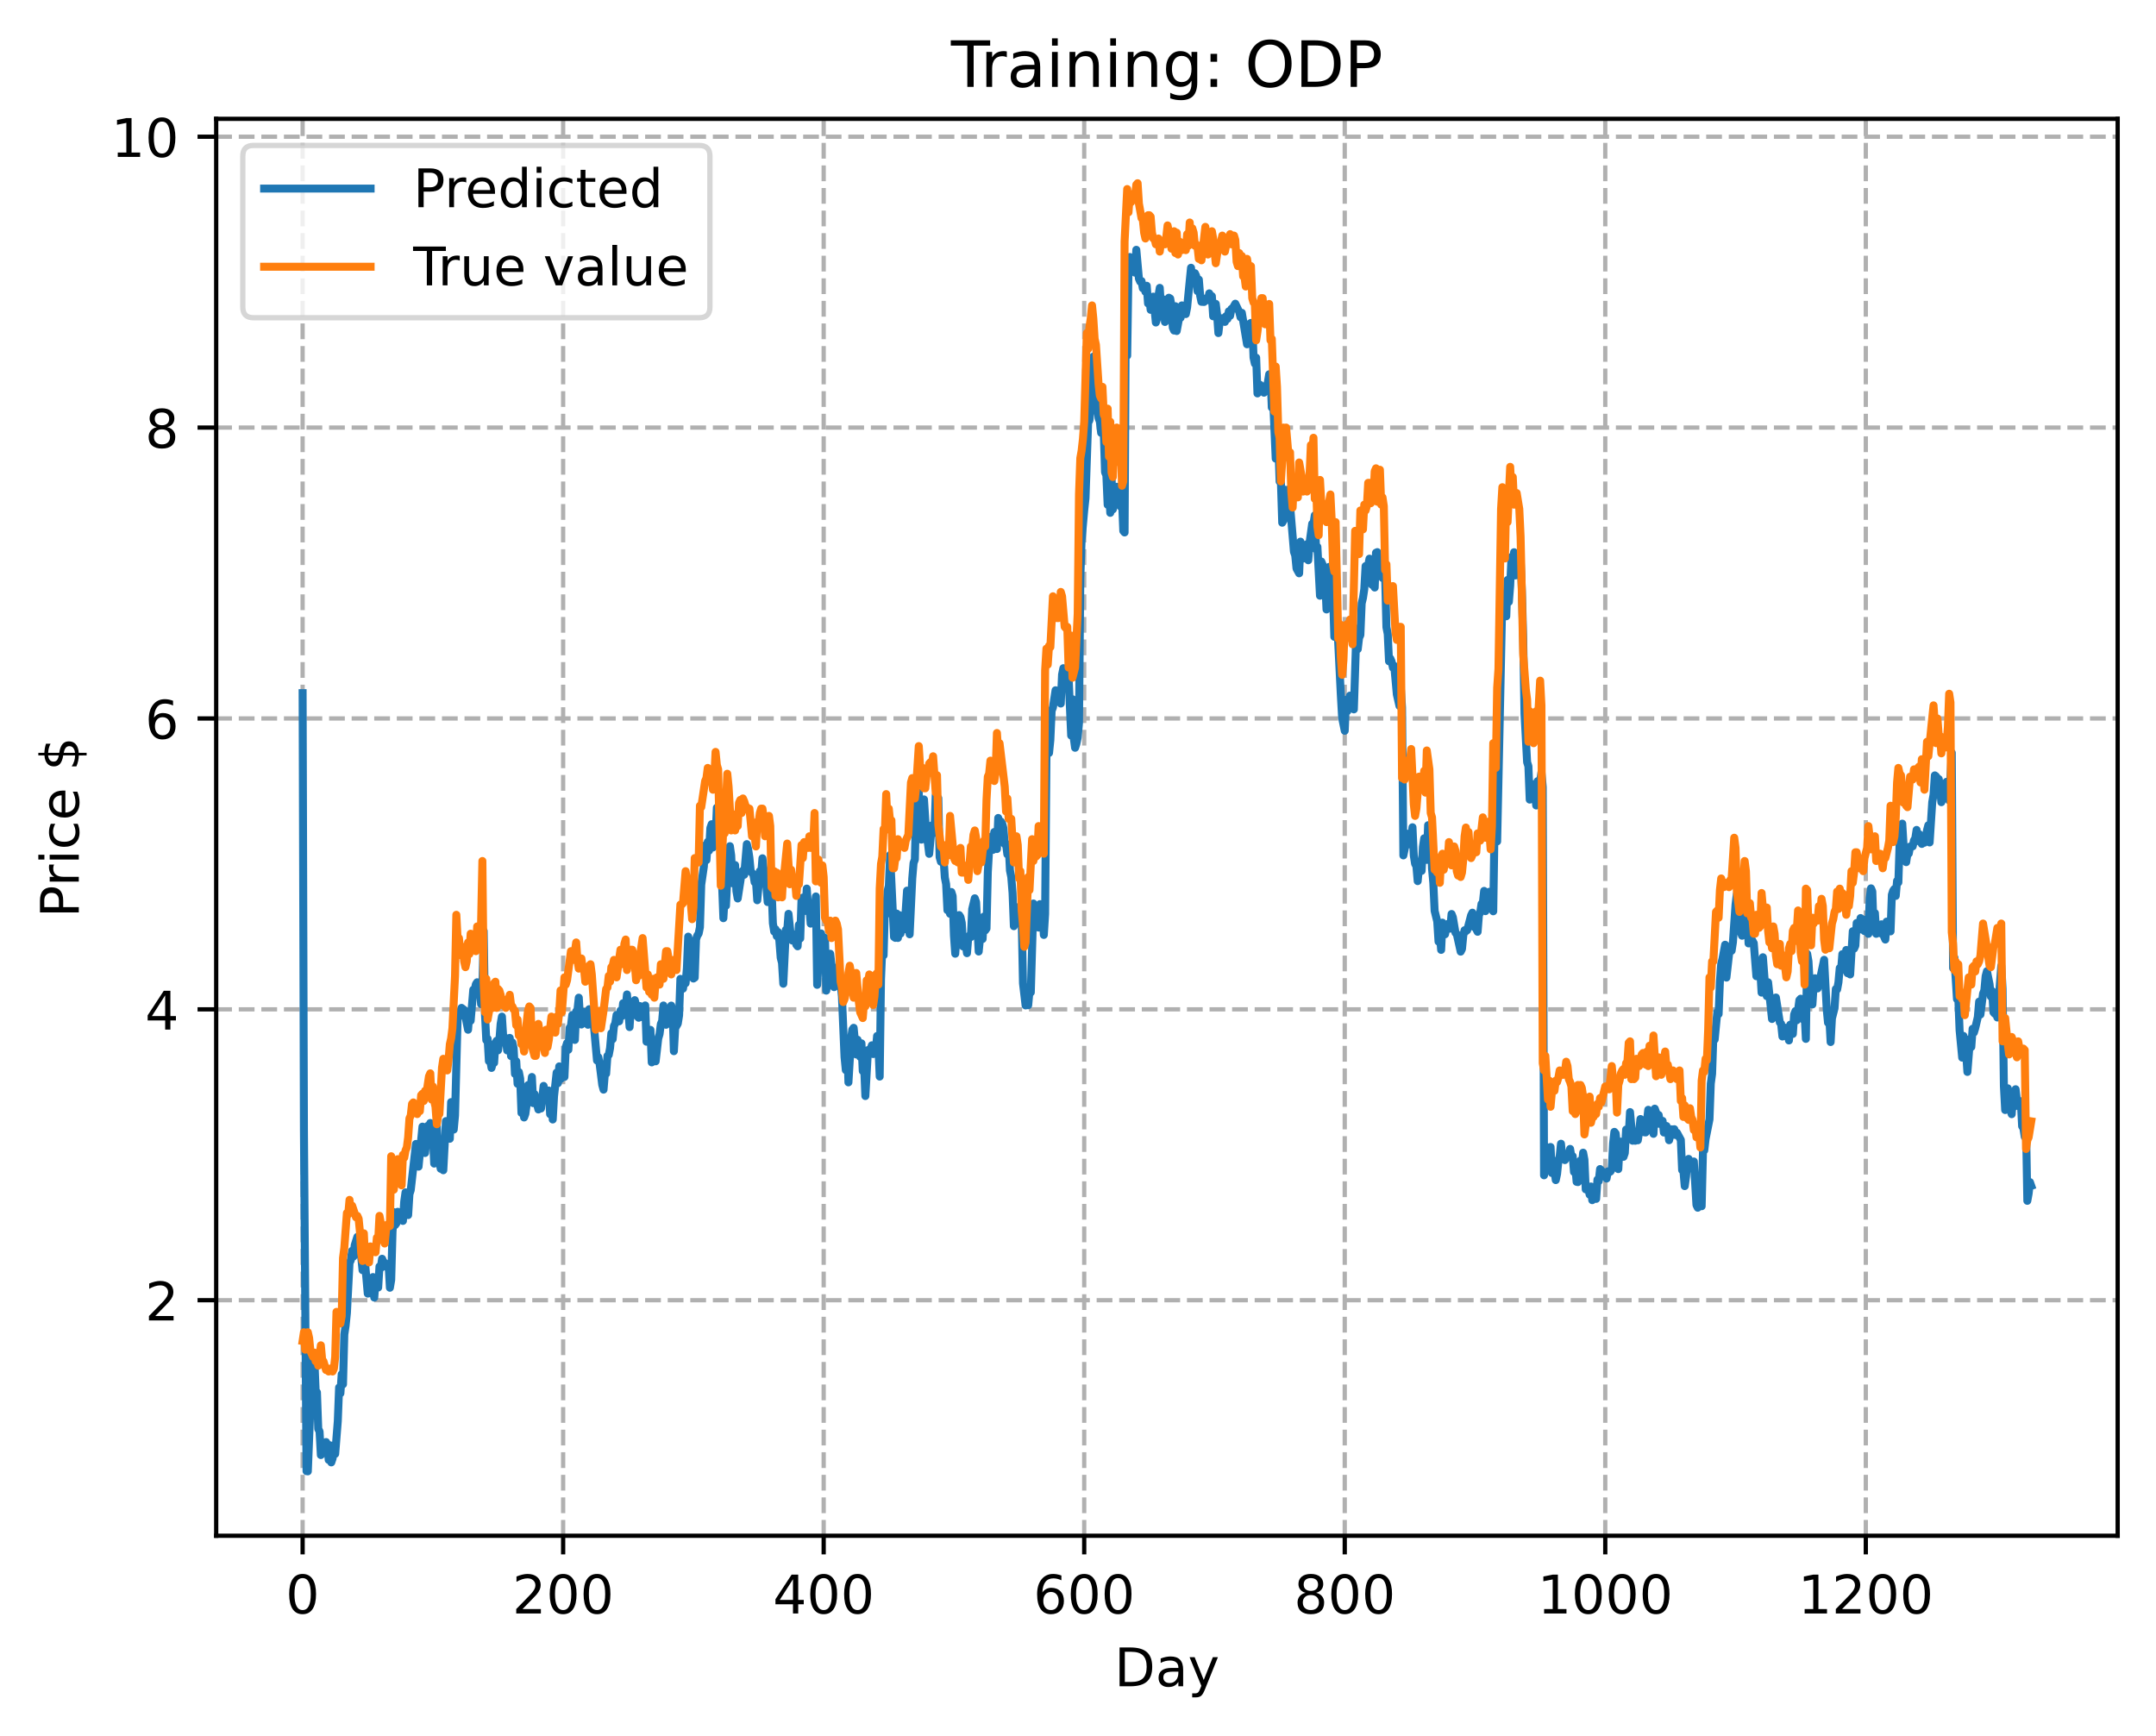 <?xml version="1.0" encoding="utf-8" standalone="no"?>
<!DOCTYPE svg PUBLIC "-//W3C//DTD SVG 1.1//EN"
  "http://www.w3.org/Graphics/SVG/1.1/DTD/svg11.dtd">
<!-- Created with matplotlib (https://matplotlib.org/) -->
<svg height="325.986pt" version="1.1" viewBox="0 0 404.923 325.986" width="404.923pt" xmlns="http://www.w3.org/2000/svg" xmlns:xlink="http://www.w3.org/1999/xlink">
 <defs>
  <style type="text/css">
*{stroke-linecap:butt;stroke-linejoin:round;}
  </style>
 </defs>
 <g id="figure_1">
  <g id="patch_1">
   <path d="M 0 325.986 
L 404.923 325.986 
L 404.923 0 
L 0 0 
z
" style="fill:#ffffff;"/>
  </g>
  <g id="axes_1">
   <g id="patch_2">
    <path d="M 40.603 288.43 
L 397.723 288.43 
L 397.723 22.318 
L 40.603 22.318 
z
" style="fill:#ffffff;"/>
   </g>
   <g id="matplotlib.axis_1">
    <g id="xtick_1">
     <g id="line2d_1">
      <path clip-path="url(#pfd41678e13)" d="M 56.836 288.43 
L 56.836 22.318 
" style="fill:none;stroke:#b0b0b0;stroke-dasharray:2.96,1.28;stroke-dashoffset:0;stroke-width:0.8;"/>
     </g>
     <g id="line2d_2">
      <defs>
       <path d="M 0 0 
L 0 3.5 
" id="m577fd5e1f9" style="stroke:#000000;stroke-width:0.8;"/>
      </defs>
      <g>
       <use style="stroke:#000000;stroke-width:0.8;" x="56.836" xlink:href="#m577fd5e1f9" y="288.43"/>
      </g>
     </g>
     <g id="text_1">
      <!-- 0 -->
      <defs>
       <path d="M 31.781 66.406 
Q 24.172 66.406 20.328 58.906 
Q 16.5 51.422 16.5 36.375 
Q 16.5 21.391 20.328 13.891 
Q 24.172 6.391 31.781 6.391 
Q 39.453 6.391 43.281 13.891 
Q 47.125 21.391 47.125 36.375 
Q 47.125 51.422 43.281 58.906 
Q 39.453 66.406 31.781 66.406 
z
M 31.781 74.219 
Q 44.047 74.219 50.516 64.516 
Q 56.984 54.828 56.984 36.375 
Q 56.984 17.969 50.516 8.266 
Q 44.047 -1.422 31.781 -1.422 
Q 19.531 -1.422 13.062 8.266 
Q 6.594 17.969 6.594 36.375 
Q 6.594 54.828 13.062 64.516 
Q 19.531 74.219 31.781 74.219 
z
" id="DejaVuSans-48"/>
      </defs>
      <g transform="translate(53.655 303.029)scale(0.1 -0.1)">
       <use xlink:href="#DejaVuSans-48"/>
      </g>
     </g>
    </g>
    <g id="xtick_2">
     <g id="line2d_3">
      <path clip-path="url(#pfd41678e13)" d="M 105.766 288.43 
L 105.766 22.318 
" style="fill:none;stroke:#b0b0b0;stroke-dasharray:2.96,1.28;stroke-dashoffset:0;stroke-width:0.8;"/>
     </g>
     <g id="line2d_4">
      <g>
       <use style="stroke:#000000;stroke-width:0.8;" x="105.766" xlink:href="#m577fd5e1f9" y="288.43"/>
      </g>
     </g>
     <g id="text_2">
      <!-- 200 -->
      <defs>
       <path d="M 19.188 8.297 
L 53.609 8.297 
L 53.609 0 
L 7.328 0 
L 7.328 8.297 
Q 12.938 14.109 22.625 23.891 
Q 32.328 33.688 34.812 36.531 
Q 39.547 41.844 41.422 45.531 
Q 43.312 49.219 43.312 52.781 
Q 43.312 58.594 39.234 62.25 
Q 35.156 65.922 28.609 65.922 
Q 23.969 65.922 18.812 64.312 
Q 13.672 62.703 7.812 59.422 
L 7.812 69.391 
Q 13.766 71.781 18.938 73 
Q 24.125 74.219 28.422 74.219 
Q 39.75 74.219 46.484 68.547 
Q 53.219 62.891 53.219 53.422 
Q 53.219 48.922 51.531 44.891 
Q 49.859 40.875 45.406 35.406 
Q 44.188 33.984 37.641 27.219 
Q 31.109 20.453 19.188 8.297 
z
" id="DejaVuSans-50"/>
      </defs>
      <g transform="translate(96.223 303.029)scale(0.1 -0.1)">
       <use xlink:href="#DejaVuSans-50"/>
       <use x="63.623" xlink:href="#DejaVuSans-48"/>
       <use x="127.246" xlink:href="#DejaVuSans-48"/>
      </g>
     </g>
    </g>
    <g id="xtick_3">
     <g id="line2d_5">
      <path clip-path="url(#pfd41678e13)" d="M 154.697 288.43 
L 154.697 22.318 
" style="fill:none;stroke:#b0b0b0;stroke-dasharray:2.96,1.28;stroke-dashoffset:0;stroke-width:0.8;"/>
     </g>
     <g id="line2d_6">
      <g>
       <use style="stroke:#000000;stroke-width:0.8;" x="154.697" xlink:href="#m577fd5e1f9" y="288.43"/>
      </g>
     </g>
     <g id="text_3">
      <!-- 400 -->
      <defs>
       <path d="M 37.797 64.312 
L 12.891 25.391 
L 37.797 25.391 
z
M 35.203 72.906 
L 47.609 72.906 
L 47.609 25.391 
L 58.016 25.391 
L 58.016 17.188 
L 47.609 17.188 
L 47.609 0 
L 37.797 0 
L 37.797 17.188 
L 4.891 17.188 
L 4.891 26.703 
z
" id="DejaVuSans-52"/>
      </defs>
      <g transform="translate(145.153 303.029)scale(0.1 -0.1)">
       <use xlink:href="#DejaVuSans-52"/>
       <use x="63.623" xlink:href="#DejaVuSans-48"/>
       <use x="127.246" xlink:href="#DejaVuSans-48"/>
      </g>
     </g>
    </g>
    <g id="xtick_4">
     <g id="line2d_7">
      <path clip-path="url(#pfd41678e13)" d="M 203.628 288.43 
L 203.628 22.318 
" style="fill:none;stroke:#b0b0b0;stroke-dasharray:2.96,1.28;stroke-dashoffset:0;stroke-width:0.8;"/>
     </g>
     <g id="line2d_8">
      <g>
       <use style="stroke:#000000;stroke-width:0.8;" x="203.628" xlink:href="#m577fd5e1f9" y="288.43"/>
      </g>
     </g>
     <g id="text_4">
      <!-- 600 -->
      <defs>
       <path d="M 33.016 40.375 
Q 26.375 40.375 22.484 35.828 
Q 18.609 31.297 18.609 23.391 
Q 18.609 15.531 22.484 10.953 
Q 26.375 6.391 33.016 6.391 
Q 39.656 6.391 43.531 10.953 
Q 47.406 15.531 47.406 23.391 
Q 47.406 31.297 43.531 35.828 
Q 39.656 40.375 33.016 40.375 
z
M 52.594 71.297 
L 52.594 62.312 
Q 48.875 64.062 45.094 64.984 
Q 41.312 65.922 37.594 65.922 
Q 27.828 65.922 22.672 59.328 
Q 17.531 52.734 16.797 39.406 
Q 19.672 43.656 24.016 45.922 
Q 28.375 48.188 33.594 48.188 
Q 44.578 48.188 50.953 41.516 
Q 57.328 34.859 57.328 23.391 
Q 57.328 12.156 50.688 5.359 
Q 44.047 -1.422 33.016 -1.422 
Q 20.359 -1.422 13.672 8.266 
Q 6.984 17.969 6.984 36.375 
Q 6.984 53.656 15.188 63.938 
Q 23.391 74.219 37.203 74.219 
Q 40.922 74.219 44.703 73.484 
Q 48.484 72.75 52.594 71.297 
z
" id="DejaVuSans-54"/>
      </defs>
      <g transform="translate(194.084 303.029)scale(0.1 -0.1)">
       <use xlink:href="#DejaVuSans-54"/>
       <use x="63.623" xlink:href="#DejaVuSans-48"/>
       <use x="127.246" xlink:href="#DejaVuSans-48"/>
      </g>
     </g>
    </g>
    <g id="xtick_5">
     <g id="line2d_9">
      <path clip-path="url(#pfd41678e13)" d="M 252.558 288.43 
L 252.558 22.318 
" style="fill:none;stroke:#b0b0b0;stroke-dasharray:2.96,1.28;stroke-dashoffset:0;stroke-width:0.8;"/>
     </g>
     <g id="line2d_10">
      <g>
       <use style="stroke:#000000;stroke-width:0.8;" x="252.558" xlink:href="#m577fd5e1f9" y="288.43"/>
      </g>
     </g>
     <g id="text_5">
      <!-- 800 -->
      <defs>
       <path d="M 31.781 34.625 
Q 24.75 34.625 20.719 30.859 
Q 16.703 27.094 16.703 20.516 
Q 16.703 13.922 20.719 10.156 
Q 24.75 6.391 31.781 6.391 
Q 38.812 6.391 42.859 10.172 
Q 46.922 13.969 46.922 20.516 
Q 46.922 27.094 42.891 30.859 
Q 38.875 34.625 31.781 34.625 
z
M 21.922 38.812 
Q 15.578 40.375 12.031 44.719 
Q 8.5 49.078 8.5 55.328 
Q 8.5 64.062 14.719 69.141 
Q 20.953 74.219 31.781 74.219 
Q 42.672 74.219 48.875 69.141 
Q 55.078 64.062 55.078 55.328 
Q 55.078 49.078 51.531 44.719 
Q 48 40.375 41.703 38.812 
Q 48.828 37.156 52.797 32.312 
Q 56.781 27.484 56.781 20.516 
Q 56.781 9.906 50.312 4.234 
Q 43.844 -1.422 31.781 -1.422 
Q 19.734 -1.422 13.25 4.234 
Q 6.781 9.906 6.781 20.516 
Q 6.781 27.484 10.781 32.312 
Q 14.797 37.156 21.922 38.812 
z
M 18.312 54.391 
Q 18.312 48.734 21.844 45.562 
Q 25.391 42.391 31.781 42.391 
Q 38.141 42.391 41.719 45.562 
Q 45.312 48.734 45.312 54.391 
Q 45.312 60.062 41.719 63.234 
Q 38.141 66.406 31.781 66.406 
Q 25.391 66.406 21.844 63.234 
Q 18.312 60.062 18.312 54.391 
z
" id="DejaVuSans-56"/>
      </defs>
      <g transform="translate(243.015 303.029)scale(0.1 -0.1)">
       <use xlink:href="#DejaVuSans-56"/>
       <use x="63.623" xlink:href="#DejaVuSans-48"/>
       <use x="127.246" xlink:href="#DejaVuSans-48"/>
      </g>
     </g>
    </g>
    <g id="xtick_6">
     <g id="line2d_11">
      <path clip-path="url(#pfd41678e13)" d="M 301.489 288.43 
L 301.489 22.318 
" style="fill:none;stroke:#b0b0b0;stroke-dasharray:2.96,1.28;stroke-dashoffset:0;stroke-width:0.8;"/>
     </g>
     <g id="line2d_12">
      <g>
       <use style="stroke:#000000;stroke-width:0.8;" x="301.489" xlink:href="#m577fd5e1f9" y="288.43"/>
      </g>
     </g>
     <g id="text_6">
      <!-- 1000 -->
      <defs>
       <path d="M 12.406 8.297 
L 28.516 8.297 
L 28.516 63.922 
L 10.984 60.406 
L 10.984 69.391 
L 28.422 72.906 
L 38.281 72.906 
L 38.281 8.297 
L 54.391 8.297 
L 54.391 0 
L 12.406 0 
z
" id="DejaVuSans-49"/>
      </defs>
      <g transform="translate(288.764 303.029)scale(0.1 -0.1)">
       <use xlink:href="#DejaVuSans-49"/>
       <use x="63.623" xlink:href="#DejaVuSans-48"/>
       <use x="127.246" xlink:href="#DejaVuSans-48"/>
       <use x="190.869" xlink:href="#DejaVuSans-48"/>
      </g>
     </g>
    </g>
    <g id="xtick_7">
     <g id="line2d_13">
      <path clip-path="url(#pfd41678e13)" d="M 350.419 288.43 
L 350.419 22.318 
" style="fill:none;stroke:#b0b0b0;stroke-dasharray:2.96,1.28;stroke-dashoffset:0;stroke-width:0.8;"/>
     </g>
     <g id="line2d_14">
      <g>
       <use style="stroke:#000000;stroke-width:0.8;" x="350.419" xlink:href="#m577fd5e1f9" y="288.43"/>
      </g>
     </g>
     <g id="text_7">
      <!-- 1200 -->
      <g transform="translate(337.694 303.029)scale(0.1 -0.1)">
       <use xlink:href="#DejaVuSans-49"/>
       <use x="63.623" xlink:href="#DejaVuSans-50"/>
       <use x="127.246" xlink:href="#DejaVuSans-48"/>
       <use x="190.869" xlink:href="#DejaVuSans-48"/>
      </g>
     </g>
    </g>
    <g id="text_8">
     <!-- Day -->
     <defs>
      <path d="M 19.672 64.797 
L 19.672 8.109 
L 31.594 8.109 
Q 46.688 8.109 53.688 14.938 
Q 60.688 21.781 60.688 36.531 
Q 60.688 51.172 53.688 57.984 
Q 46.688 64.797 31.594 64.797 
z
M 9.812 72.906 
L 30.078 72.906 
Q 51.266 72.906 61.172 64.094 
Q 71.094 55.281 71.094 36.531 
Q 71.094 17.672 61.125 8.828 
Q 51.172 0 30.078 0 
L 9.812 0 
z
" id="DejaVuSans-68"/>
      <path d="M 34.281 27.484 
Q 23.391 27.484 19.188 25 
Q 14.984 22.516 14.984 16.5 
Q 14.984 11.719 18.141 8.906 
Q 21.297 6.109 26.703 6.109 
Q 34.188 6.109 38.703 11.406 
Q 43.219 16.703 43.219 25.484 
L 43.219 27.484 
z
M 52.203 31.203 
L 52.203 0 
L 43.219 0 
L 43.219 8.297 
Q 40.141 3.328 35.547 0.953 
Q 30.953 -1.422 24.312 -1.422 
Q 15.922 -1.422 10.953 3.297 
Q 6 8.016 6 15.922 
Q 6 25.141 12.172 29.828 
Q 18.359 34.516 30.609 34.516 
L 43.219 34.516 
L 43.219 35.406 
Q 43.219 41.609 39.141 45 
Q 35.062 48.391 27.688 48.391 
Q 23 48.391 18.547 47.266 
Q 14.109 46.141 10.016 43.891 
L 10.016 52.203 
Q 14.938 54.109 19.578 55.047 
Q 24.219 56 28.609 56 
Q 40.484 56 46.344 49.844 
Q 52.203 43.703 52.203 31.203 
z
" id="DejaVuSans-97"/>
      <path d="M 32.172 -5.078 
Q 28.375 -14.844 24.75 -17.812 
Q 21.141 -20.797 15.094 -20.797 
L 7.906 -20.797 
L 7.906 -13.281 
L 13.188 -13.281 
Q 16.891 -13.281 18.938 -11.516 
Q 21 -9.766 23.484 -3.219 
L 25.094 0.875 
L 2.984 54.688 
L 12.5 54.688 
L 29.594 11.922 
L 46.688 54.688 
L 56.203 54.688 
z
" id="DejaVuSans-121"/>
     </defs>
     <g transform="translate(209.29 316.707)scale(0.1 -0.1)">
      <use xlink:href="#DejaVuSans-68"/>
      <use x="77.002" xlink:href="#DejaVuSans-97"/>
      <use x="138.281" xlink:href="#DejaVuSans-121"/>
     </g>
    </g>
   </g>
   <g id="matplotlib.axis_2">
    <g id="ytick_1">
     <g id="line2d_15">
      <path clip-path="url(#pfd41678e13)" d="M 40.603 244.2 
L 397.723 244.2 
" style="fill:none;stroke:#b0b0b0;stroke-dasharray:2.96,1.28;stroke-dashoffset:0;stroke-width:0.8;"/>
     </g>
     <g id="line2d_16">
      <defs>
       <path d="M 0 0 
L -3.5 0 
" id="m9f1ff62f37" style="stroke:#000000;stroke-width:0.8;"/>
      </defs>
      <g>
       <use style="stroke:#000000;stroke-width:0.8;" x="40.603" xlink:href="#m9f1ff62f37" y="244.2"/>
      </g>
     </g>
     <g id="text_9">
      <!-- 2 -->
      <g transform="translate(27.241 247.999)scale(0.1 -0.1)">
       <use xlink:href="#DejaVuSans-50"/>
      </g>
     </g>
    </g>
    <g id="ytick_2">
     <g id="line2d_17">
      <path clip-path="url(#pfd41678e13)" d="M 40.603 189.568 
L 397.723 189.568 
" style="fill:none;stroke:#b0b0b0;stroke-dasharray:2.96,1.28;stroke-dashoffset:0;stroke-width:0.8;"/>
     </g>
     <g id="line2d_18">
      <g>
       <use style="stroke:#000000;stroke-width:0.8;" x="40.603" xlink:href="#m9f1ff62f37" y="189.568"/>
      </g>
     </g>
     <g id="text_10">
      <!-- 4 -->
      <g transform="translate(27.241 193.368)scale(0.1 -0.1)">
       <use xlink:href="#DejaVuSans-52"/>
      </g>
     </g>
    </g>
    <g id="ytick_3">
     <g id="line2d_19">
      <path clip-path="url(#pfd41678e13)" d="M 40.603 134.937 
L 397.723 134.937 
" style="fill:none;stroke:#b0b0b0;stroke-dasharray:2.96,1.28;stroke-dashoffset:0;stroke-width:0.8;"/>
     </g>
     <g id="line2d_20">
      <g>
       <use style="stroke:#000000;stroke-width:0.8;" x="40.603" xlink:href="#m9f1ff62f37" y="134.937"/>
      </g>
     </g>
     <g id="text_11">
      <!-- 6 -->
      <g transform="translate(27.241 138.736)scale(0.1 -0.1)">
       <use xlink:href="#DejaVuSans-54"/>
      </g>
     </g>
    </g>
    <g id="ytick_4">
     <g id="line2d_21">
      <path clip-path="url(#pfd41678e13)" d="M 40.603 80.305 
L 397.723 80.305 
" style="fill:none;stroke:#b0b0b0;stroke-dasharray:2.96,1.28;stroke-dashoffset:0;stroke-width:0.8;"/>
     </g>
     <g id="line2d_22">
      <g>
       <use style="stroke:#000000;stroke-width:0.8;" x="40.603" xlink:href="#m9f1ff62f37" y="80.305"/>
      </g>
     </g>
     <g id="text_12">
      <!-- 8 -->
      <g transform="translate(27.241 84.104)scale(0.1 -0.1)">
       <use xlink:href="#DejaVuSans-56"/>
      </g>
     </g>
    </g>
    <g id="ytick_5">
     <g id="line2d_23">
      <path clip-path="url(#pfd41678e13)" d="M 40.603 25.673 
L 397.723 25.673 
" style="fill:none;stroke:#b0b0b0;stroke-dasharray:2.96,1.28;stroke-dashoffset:0;stroke-width:0.8;"/>
     </g>
     <g id="line2d_24">
      <g>
       <use style="stroke:#000000;stroke-width:0.8;" x="40.603" xlink:href="#m9f1ff62f37" y="25.673"/>
      </g>
     </g>
     <g id="text_13">
      <!-- 10 -->
      <g transform="translate(20.878 29.472)scale(0.1 -0.1)">
       <use xlink:href="#DejaVuSans-49"/>
       <use x="63.623" xlink:href="#DejaVuSans-48"/>
      </g>
     </g>
    </g>
    <g id="text_14">
     <!-- Price $ -->
     <defs>
      <path d="M 19.672 64.797 
L 19.672 37.406 
L 32.078 37.406 
Q 38.969 37.406 42.719 40.969 
Q 46.484 44.531 46.484 51.125 
Q 46.484 57.672 42.719 61.234 
Q 38.969 64.797 32.078 64.797 
z
M 9.812 72.906 
L 32.078 72.906 
Q 44.344 72.906 50.609 67.359 
Q 56.891 61.812 56.891 51.125 
Q 56.891 40.328 50.609 34.812 
Q 44.344 29.297 32.078 29.297 
L 19.672 29.297 
L 19.672 0 
L 9.812 0 
z
" id="DejaVuSans-80"/>
      <path d="M 41.109 46.297 
Q 39.594 47.172 37.812 47.578 
Q 36.031 48 33.891 48 
Q 26.266 48 22.188 43.047 
Q 18.109 38.094 18.109 28.812 
L 18.109 0 
L 9.078 0 
L 9.078 54.688 
L 18.109 54.688 
L 18.109 46.188 
Q 20.953 51.172 25.484 53.578 
Q 30.031 56 36.531 56 
Q 37.453 56 38.578 55.875 
Q 39.703 55.766 41.062 55.516 
z
" id="DejaVuSans-114"/>
      <path d="M 9.422 54.688 
L 18.406 54.688 
L 18.406 0 
L 9.422 0 
z
M 9.422 75.984 
L 18.406 75.984 
L 18.406 64.594 
L 9.422 64.594 
z
" id="DejaVuSans-105"/>
      <path d="M 48.781 52.594 
L 48.781 44.188 
Q 44.969 46.297 41.141 47.344 
Q 37.312 48.391 33.406 48.391 
Q 24.656 48.391 19.812 42.844 
Q 14.984 37.312 14.984 27.297 
Q 14.984 17.281 19.812 11.734 
Q 24.656 6.203 33.406 6.203 
Q 37.312 6.203 41.141 7.25 
Q 44.969 8.297 48.781 10.406 
L 48.781 2.094 
Q 45.016 0.344 40.984 -0.531 
Q 36.969 -1.422 32.422 -1.422 
Q 20.062 -1.422 12.781 6.344 
Q 5.516 14.109 5.516 27.297 
Q 5.516 40.672 12.859 48.328 
Q 20.219 56 33.016 56 
Q 37.156 56 41.109 55.141 
Q 45.062 54.297 48.781 52.594 
z
" id="DejaVuSans-99"/>
      <path d="M 56.203 29.594 
L 56.203 25.203 
L 14.891 25.203 
Q 15.484 15.922 20.484 11.062 
Q 25.484 6.203 34.422 6.203 
Q 39.594 6.203 44.453 7.469 
Q 49.312 8.734 54.109 11.281 
L 54.109 2.781 
Q 49.266 0.734 44.188 -0.344 
Q 39.109 -1.422 33.891 -1.422 
Q 20.797 -1.422 13.156 6.188 
Q 5.516 13.812 5.516 26.812 
Q 5.516 40.234 12.766 48.109 
Q 20.016 56 32.328 56 
Q 43.359 56 49.781 48.891 
Q 56.203 41.797 56.203 29.594 
z
M 47.219 32.234 
Q 47.125 39.594 43.094 43.984 
Q 39.062 48.391 32.422 48.391 
Q 24.906 48.391 20.391 44.141 
Q 15.875 39.891 15.188 32.172 
z
" id="DejaVuSans-101"/>
      <path id="DejaVuSans-32"/>
      <path d="M 33.797 -14.703 
L 28.906 -14.703 
L 28.859 0 
Q 23.734 0.094 18.609 1.188 
Q 13.484 2.297 8.297 4.5 
L 8.297 13.281 
Q 13.281 10.156 18.375 8.562 
Q 23.484 6.984 28.906 6.938 
L 28.906 29.203 
Q 18.109 30.953 13.203 35.156 
Q 8.297 39.359 8.297 46.688 
Q 8.297 54.641 13.625 59.219 
Q 18.953 63.812 28.906 64.5 
L 28.906 75.984 
L 33.797 75.984 
L 33.797 64.656 
Q 38.328 64.453 42.578 63.688 
Q 46.828 62.938 50.875 61.625 
L 50.875 53.078 
Q 46.828 55.125 42.547 56.25 
Q 38.281 57.375 33.797 57.562 
L 33.797 36.719 
Q 44.875 35.016 50.094 30.609 
Q 55.328 26.219 55.328 18.609 
Q 55.328 10.359 49.781 5.594 
Q 44.234 0.828 33.797 0.094 
z
M 28.906 37.594 
L 28.906 57.625 
Q 23.25 56.984 20.266 54.391 
Q 17.281 51.812 17.281 47.516 
Q 17.281 43.312 20.031 40.969 
Q 22.797 38.625 28.906 37.594 
z
M 33.797 28.219 
L 33.797 7.078 
Q 39.984 7.906 43.141 10.594 
Q 46.297 13.281 46.297 17.672 
Q 46.297 21.969 43.281 24.5 
Q 40.281 27.047 33.797 28.219 
z
" id="DejaVuSans-36"/>
     </defs>
     <g transform="translate(14.798 172.342)rotate(-90)scale(0.1 -0.1)">
      <use xlink:href="#DejaVuSans-80"/>
      <use x="58.553" xlink:href="#DejaVuSans-114"/>
      <use x="99.666" xlink:href="#DejaVuSans-105"/>
      <use x="127.449" xlink:href="#DejaVuSans-99"/>
      <use x="182.43" xlink:href="#DejaVuSans-101"/>
      <use x="243.953" xlink:href="#DejaVuSans-32"/>
      <use x="275.74" xlink:href="#DejaVuSans-36"/>
     </g>
    </g>
   </g>
   <g id="line2d_25">
    <path clip-path="url(#pfd41678e13)" d="M 56.836 130.186 
L 57.081 212.119 
L 57.57 276.298 
L 57.814 276.334 
L 58.548 257.729 
L 58.793 255.065 
L 59.038 255.364 
L 59.282 261.159 
L 59.527 261.495 
L 59.772 268.361 
L 60.016 268.852 
L 60.261 273.277 
L 60.506 272.058 
L 60.995 271.641 
L 61.24 270.839 
L 61.484 271.261 
L 61.729 274.187 
L 61.974 271.441 
L 62.218 274.657 
L 62.463 273.917 
L 62.708 272.176 
L 62.952 273.062 
L 63.441 266.917 
L 63.686 260.593 
L 63.931 261.689 
L 64.175 258.097 
L 64.42 259.989 
L 64.665 250.634 
L 64.909 248.995 
L 65.154 246.599 
L 65.643 237.194 
L 65.888 236.683 
L 66.133 234.908 
L 66.377 235.992 
L 66.622 233.857 
L 67.111 232.302 
L 67.356 233.521 
L 67.601 233.742 
L 68.09 238.558 
L 68.335 238.489 
L 68.579 237.435 
L 69.069 242.952 
L 69.313 241.4 
L 69.558 242.899 
L 69.802 242.911 
L 70.047 239.851 
L 70.292 243.7 
L 70.536 240.415 
L 70.781 241.492 
L 71.026 241.817 
L 71.27 237.858 
L 71.515 238.17 
L 71.76 236.413 
L 72.004 237.005 
L 72.249 237.171 
L 72.494 237.909 
L 72.738 237.87 
L 72.983 237.501 
L 73.228 241.854 
L 73.472 240.386 
L 73.717 231.417 
L 73.962 227.646 
L 74.206 230.088 
L 74.451 229.746 
L 74.696 227.595 
L 74.94 228.631 
L 75.429 227.816 
L 75.674 229.303 
L 75.919 225.65 
L 76.163 223.938 
L 76.653 228.208 
L 76.897 224.281 
L 77.142 223.517 
L 78.121 214.848 
L 78.365 214.881 
L 78.61 219.114 
L 79.344 211.597 
L 79.589 212.635 
L 79.833 216.545 
L 80.323 211.458 
L 80.567 211.485 
L 80.812 210.917 
L 81.056 215.044 
L 81.301 213.044 
L 81.546 218.535 
L 82.035 211.516 
L 82.28 218.347 
L 82.524 218.198 
L 82.769 219.509 
L 83.014 216.344 
L 83.258 219.786 
L 83.748 210.557 
L 83.992 212.738 
L 84.237 212.908 
L 84.482 213.872 
L 84.726 206.991 
L 85.216 212.147 
L 85.46 209.512 
L 85.95 191.051 
L 86.194 190.941 
L 86.684 189.294 
L 87.173 189.681 
L 87.907 193.4 
L 88.151 190.268 
L 88.396 191.71 
L 88.885 185.885 
L 89.13 186.089 
L 89.375 184.845 
L 89.619 184.482 
L 89.864 185.377 
L 90.109 185.572 
L 90.353 188.595 
L 90.598 185.983 
L 90.843 174.866 
L 91.087 190.563 
L 91.332 195.362 
L 91.577 195.094 
L 91.821 199.288 
L 92.066 199.146 
L 92.311 200.571 
L 92.555 199.639 
L 92.8 199.614 
L 93.044 195.846 
L 93.289 195.455 
L 93.534 197.27 
L 93.778 195.492 
L 94.023 192.325 
L 94.268 190.932 
L 94.512 194.836 
L 94.757 195.192 
L 95.002 194.951 
L 95.246 197.279 
L 95.491 196.432 
L 95.736 194.931 
L 95.98 198.346 
L 96.225 195.787 
L 96.47 196.891 
L 96.714 201.695 
L 96.959 199.317 
L 97.204 203.553 
L 97.448 201.337 
L 97.693 202.58 
L 97.938 209.022 
L 98.182 206.986 
L 98.427 209.876 
L 98.672 209.188 
L 98.916 207.42 
L 99.161 203.803 
L 99.405 204.267 
L 99.65 204.426 
L 99.895 202.273 
L 100.139 207.18 
L 100.384 205.476 
L 101.118 208.375 
L 101.363 206.535 
L 101.607 208.189 
L 102.097 203.949 
L 102.586 206.021 
L 102.831 206.553 
L 103.075 204.823 
L 103.32 209.264 
L 103.565 205.932 
L 103.809 210.255 
L 104.054 205.883 
L 104.543 201.451 
L 104.788 203.436 
L 105.032 200.28 
L 105.277 202.67 
L 105.522 200.866 
L 105.766 200.375 
L 106.011 202.265 
L 106.256 196.681 
L 106.5 195.892 
L 106.745 197.163 
L 106.99 193.039 
L 107.234 192.66 
L 107.479 190.634 
L 107.724 191.477 
L 107.968 195.31 
L 108.213 189.953 
L 108.458 189.627 
L 108.702 187.378 
L 108.947 191.454 
L 109.192 192.417 
L 109.436 190.308 
L 109.681 190.065 
L 109.926 191.301 
L 110.17 191.284 
L 110.415 192.463 
L 110.66 189.538 
L 111.149 191.339 
L 111.393 190.976 
L 112.127 199.178 
L 112.372 198.547 
L 112.617 199.828 
L 113.106 203.743 
L 113.351 204.646 
L 113.595 201.714 
L 113.84 201.656 
L 114.085 198.311 
L 114.329 198.134 
L 114.574 196.848 
L 114.819 194.066 
L 115.063 195.177 
L 115.308 192.703 
L 115.553 192.212 
L 115.797 190.622 
L 116.042 191.058 
L 116.287 191.816 
L 116.531 189.805 
L 116.776 190.859 
L 117.02 188.427 
L 117.265 189.285 
L 117.51 189.244 
L 117.754 186.768 
L 118.244 192.901 
L 118.488 189.013 
L 118.733 189.849 
L 118.978 189.091 
L 119.222 187.842 
L 119.467 188.776 
L 119.712 190.891 
L 119.956 191.147 
L 120.201 188.952 
L 120.446 191.001 
L 120.69 190.263 
L 120.935 191.033 
L 121.18 188.835 
L 121.424 195.648 
L 121.669 194.539 
L 121.914 195.116 
L 122.158 193.419 
L 122.403 199.529 
L 122.648 197.106 
L 122.892 198.624 
L 123.137 199.325 
L 123.626 195.049 
L 123.871 194.213 
L 124.115 192.321 
L 124.36 191.747 
L 124.605 188.845 
L 125.094 192.465 
L 125.339 190.973 
L 125.583 191.904 
L 126.073 188.867 
L 126.317 189.911 
L 126.562 197.428 
L 126.807 193.108 
L 127.296 192.256 
L 127.541 190.697 
L 127.785 183.847 
L 128.275 185.687 
L 128.519 184.127 
L 128.764 184.659 
L 129.008 181.839 
L 129.253 175.915 
L 129.498 177.091 
L 129.742 181.154 
L 129.987 181.69 
L 130.232 183.781 
L 130.476 183.614 
L 130.721 176.439 
L 130.966 175.702 
L 131.21 175.353 
L 131.455 174.15 
L 131.7 166.161 
L 132.189 162.771 
L 132.434 158.773 
L 132.678 161.548 
L 132.923 158.112 
L 133.168 159.765 
L 133.412 155.508 
L 133.657 154.794 
L 133.902 159.166 
L 134.146 155.232 
L 134.391 157.233 
L 134.636 151.686 
L 135.125 153.377 
L 135.859 172.448 
L 136.103 168.331 
L 136.348 170.11 
L 136.837 159.985 
L 137.082 158.92 
L 137.327 160.651 
L 137.571 165.889 
L 137.816 164.958 
L 138.061 162.469 
L 138.305 167.35 
L 138.55 168.748 
L 139.284 163.992 
L 139.529 163.514 
L 139.773 164.297 
L 140.263 158.538 
L 140.507 159.5 
L 140.752 161.131 
L 140.996 163.686 
L 141.486 164.203 
L 141.73 165.692 
L 141.975 165.481 
L 142.22 169.078 
L 142.709 163.607 
L 142.954 164.176 
L 143.198 161.198 
L 143.443 163.462 
L 143.688 163.472 
L 144.177 169.42 
L 144.422 165.736 
L 144.666 168.326 
L 144.911 166.843 
L 145.156 173.386 
L 145.4 174.961 
L 145.645 174.517 
L 145.89 175.821 
L 146.134 175.054 
L 146.379 176.776 
L 146.624 179.89 
L 146.868 180.839 
L 147.113 184.759 
L 147.602 174.618 
L 147.847 174.835 
L 148.091 171.63 
L 148.581 176.375 
L 148.825 176.658 
L 149.07 175.751 
L 149.315 175.504 
L 149.559 177.416 
L 149.804 177.725 
L 150.049 173.679 
L 150.293 176.254 
L 150.538 168.73 
L 150.783 168.577 
L 151.027 170.286 
L 151.272 171.085 
L 151.517 166.886 
L 151.761 170.277 
L 152.006 170.185 
L 152.251 173.467 
L 152.495 170.347 
L 152.74 169.997 
L 152.984 171.103 
L 153.229 168.365 
L 153.474 184.965 
L 153.963 176.785 
L 154.208 175.307 
L 154.452 176.799 
L 154.697 181.208 
L 154.942 176.136 
L 155.186 186.053 
L 155.92 179.124 
L 156.654 185.401 
L 157.144 182.655 
L 157.388 181.603 
L 157.633 182.311 
L 158.122 187.119 
L 158.612 198.515 
L 158.856 200.983 
L 159.101 195.207 
L 159.345 203.283 
L 159.835 195.126 
L 160.079 193.378 
L 160.324 193.037 
L 160.813 198.044 
L 161.058 195.271 
L 161.547 198.49 
L 161.792 195.947 
L 162.037 201.155 
L 162.281 199.97 
L 162.526 205.852 
L 163.015 197.225 
L 163.505 197.007 
L 163.749 196.321 
L 163.994 197.966 
L 164.239 196.391 
L 164.483 197.271 
L 164.728 194.572 
L 164.972 196.503 
L 165.217 202.194 
L 165.462 183.898 
L 165.706 177.989 
L 165.951 179.428 
L 166.196 170.282 
L 166.44 171.72 
L 166.685 167.399 
L 166.93 166.382 
L 167.174 160.577 
L 167.908 175.972 
L 168.153 176.144 
L 168.398 171.575 
L 168.642 176.16 
L 168.887 171.858 
L 169.132 175.355 
L 169.376 173.667 
L 169.621 174.452 
L 169.866 174.539 
L 170.355 167.271 
L 170.6 173.805 
L 170.844 175.472 
L 171.333 165.005 
L 171.578 162.08 
L 171.823 161.434 
L 172.067 151.188 
L 172.312 149.658 
L 172.557 148.88 
L 172.801 156.594 
L 173.046 157.693 
L 173.291 151.037 
L 173.535 150.141 
L 174.025 157.612 
L 174.269 158.309 
L 174.514 160.36 
L 175.003 155.022 
L 175.493 156.412 
L 175.737 149.362 
L 175.982 150.431 
L 176.227 149.905 
L 176.471 160.985 
L 176.716 161.848 
L 176.96 159.656 
L 177.205 161.111 
L 177.45 164.811 
L 177.694 166.062 
L 177.939 170.951 
L 178.184 170.227 
L 178.428 171.624 
L 178.673 167.529 
L 178.918 168.297 
L 179.162 175.718 
L 179.407 179.12 
L 179.896 172.381 
L 180.141 171.863 
L 180.386 172.24 
L 180.63 173.336 
L 180.875 177.753 
L 181.12 177.639 
L 181.364 177.308 
L 181.609 179.018 
L 181.854 176.048 
L 182.098 175.685 
L 182.343 175.988 
L 182.588 170.752 
L 183.077 168.713 
L 183.321 169.424 
L 183.811 178.708 
L 184.3 173.762 
L 184.545 176.354 
L 184.789 172.146 
L 185.034 174.741 
L 185.279 174.389 
L 185.523 163.808 
L 185.768 159.564 
L 186.013 159.432 
L 186.257 157.074 
L 186.502 159.612 
L 186.747 156.258 
L 186.991 156.832 
L 187.236 159.459 
L 187.481 153.624 
L 187.725 156.666 
L 187.97 154.281 
L 188.215 154.628 
L 188.459 155.555 
L 188.704 158.542 
L 188.948 158.545 
L 189.193 160.458 
L 189.438 158.634 
L 189.682 163.49 
L 189.927 164.696 
L 190.172 167.717 
L 190.416 173.95 
L 190.661 172.843 
L 190.906 170.695 
L 191.15 171.004 
L 191.395 170.318 
L 191.64 173.355 
L 191.884 172.644 
L 192.129 184.671 
L 192.618 188.834 
L 192.863 188.338 
L 193.108 188.794 
L 193.352 186.13 
L 193.597 186.386 
L 194.086 169.692 
L 194.331 173.248 
L 194.575 173.182 
L 194.82 171.401 
L 195.065 174.212 
L 195.309 169.81 
L 195.554 173.034 
L 195.799 170.972 
L 196.043 175.592 
L 196.288 171.653 
L 196.533 141.835 
L 196.777 138.319 
L 197.022 141.417 
L 197.267 139.006 
L 197.511 133.483 
L 197.756 132.854 
L 198.245 129.643 
L 198.49 129.727 
L 198.735 130.535 
L 198.979 130.817 
L 199.224 132.134 
L 199.469 126.69 
L 199.713 125.495 
L 199.958 126.821 
L 200.203 126.588 
L 200.447 128.071 
L 200.692 127.091 
L 201.181 138.143 
L 201.426 131.323 
L 201.67 138.63 
L 201.915 140.442 
L 202.16 139.694 
L 202.404 138.518 
L 202.649 135.788 
L 202.894 108.599 
L 203.138 101.359 
L 203.628 95.837 
L 203.872 93.564 
L 204.362 79.416 
L 204.606 78.941 
L 204.851 76.67 
L 205.096 69.056 
L 205.34 66.978 
L 205.585 75.682 
L 205.83 77.136 
L 206.074 75.735 
L 206.319 78.527 
L 206.563 79.161 
L 206.808 81.299 
L 207.053 81.248 
L 207.297 81.073 
L 207.542 88.695 
L 207.787 89.262 
L 208.031 94.813 
L 208.276 91.229 
L 208.521 96.319 
L 208.765 89.71 
L 209.01 95.668 
L 209.255 94.442 
L 209.499 91.976 
L 209.744 91.424 
L 210.233 93.141 
L 210.478 95.149 
L 210.723 93.773 
L 210.967 99.715 
L 211.212 100 
L 211.457 55.192 
L 211.701 66.798 
L 211.946 50.424 
L 212.191 48.27 
L 212.435 50.196 
L 213.169 51.21 
L 213.414 46.917 
L 213.903 52.342 
L 214.148 52.898 
L 214.392 52.784 
L 214.637 54.144 
L 214.882 53.833 
L 215.126 54.804 
L 215.371 53.67 
L 215.616 56.993 
L 215.86 56.125 
L 216.105 58.189 
L 216.35 57.623 
L 216.594 55.713 
L 217.084 60.569 
L 217.328 59.852 
L 217.573 55.539 
L 217.818 54.067 
L 218.062 58.096 
L 218.307 58.247 
L 218.551 56.245 
L 218.796 60.471 
L 219.041 58.286 
L 219.285 59.264 
L 219.53 55.915 
L 219.775 56.062 
L 220.019 57.451 
L 220.264 61.541 
L 220.509 62.076 
L 220.753 57.514 
L 220.998 62.171 
L 221.487 59.533 
L 221.732 59.675 
L 221.977 57.358 
L 222.221 57.436 
L 222.466 58.558 
L 222.711 58.985 
L 222.955 57.752 
L 223.445 52.744 
L 223.689 50.289 
L 223.934 52.55 
L 224.179 51.489 
L 224.423 51.311 
L 224.668 51.842 
L 224.912 54.681 
L 225.157 52.511 
L 225.402 55.51 
L 225.646 56.682 
L 226.136 56.71 
L 226.38 56.069 
L 226.625 56.159 
L 226.87 56.384 
L 227.114 55.096 
L 227.359 56.309 
L 227.604 55.619 
L 227.848 59.407 
L 228.338 57.066 
L 228.582 59.065 
L 228.827 62.551 
L 229.072 60.396 
L 229.316 60.341 
L 229.561 59.764 
L 229.806 59.758 
L 230.05 60.46 
L 230.295 59.362 
L 230.539 59.894 
L 230.784 58.473 
L 231.029 59.313 
L 231.273 58.02 
L 231.518 57.891 
L 232.007 57.039 
L 232.741 58.575 
L 232.986 59.587 
L 233.231 58.75 
L 234.209 64.661 
L 234.699 60.815 
L 234.943 60.646 
L 235.188 60.817 
L 235.433 67.171 
L 235.677 68.295 
L 235.922 67.177 
L 236.167 73.888 
L 236.411 73.386 
L 236.656 72.267 
L 236.9 73.535 
L 237.145 73.195 
L 237.39 73.748 
L 237.634 72.573 
L 237.879 72.549 
L 238.124 71.775 
L 238.368 70.29 
L 238.613 70.286 
L 238.858 76.535 
L 239.102 74.911 
L 239.592 86.133 
L 239.836 80.373 
L 240.081 83.072 
L 240.326 90.437 
L 240.57 90.513 
L 240.815 98.171 
L 241.06 97.754 
L 241.304 91.968 
L 241.549 92.677 
L 242.038 91.918 
L 243.017 103.624 
L 243.261 104.326 
L 243.506 106.793 
L 243.995 107.675 
L 244.24 101.729 
L 244.485 104.487 
L 244.729 104.902 
L 245.219 103.729 
L 245.463 102.209 
L 245.708 105.224 
L 245.953 101.929 
L 246.442 98.373 
L 246.687 98.36 
L 246.931 96.787 
L 247.176 103.177 
L 247.421 102.697 
L 247.91 111.882 
L 248.155 105.455 
L 248.644 106.617 
L 248.888 109.061 
L 249.133 114.465 
L 249.378 111.384 
L 249.622 106.472 
L 249.867 107.765 
L 250.112 111.866 
L 250.356 111.383 
L 250.601 119.601 
L 251.09 115.865 
L 251.824 130.534 
L 252.069 134.836 
L 252.558 137.251 
L 252.803 131.439 
L 253.048 133.57 
L 253.292 132.627 
L 253.537 130.651 
L 253.782 130.698 
L 254.271 133.229 
L 254.76 118.079 
L 255.005 121.919 
L 255.249 119.803 
L 255.494 119.273 
L 255.739 113.312 
L 255.983 112.295 
L 256.228 110.656 
L 256.473 106.319 
L 256.717 106.785 
L 256.962 106.164 
L 257.207 104.927 
L 257.451 106.252 
L 257.696 109.838 
L 257.941 109.947 
L 258.185 110.344 
L 258.43 103.813 
L 258.675 103.697 
L 258.919 106.39 
L 259.164 105.121 
L 259.409 105.387 
L 259.653 108.551 
L 259.898 107.822 
L 260.143 108.248 
L 260.387 117.801 
L 260.632 119.07 
L 260.876 124.197 
L 261.121 123.682 
L 261.366 124.258 
L 261.61 125.413 
L 261.855 125.054 
L 262.344 130.427 
L 262.834 132.58 
L 263.078 129.042 
L 263.323 132.91 
L 263.568 160.656 
L 264.057 158.296 
L 264.302 156.584 
L 264.791 158.589 
L 265.036 157.46 
L 265.28 155.368 
L 265.525 160.646 
L 265.77 162.233 
L 266.014 162.667 
L 266.259 165.485 
L 266.503 162.828 
L 266.748 162.335 
L 266.993 163.568 
L 267.237 159.071 
L 267.482 157.444 
L 267.727 160.106 
L 267.971 161.496 
L 268.216 154.983 
L 268.461 157.988 
L 268.705 156.228 
L 268.95 163.124 
L 269.195 165.838 
L 269.439 171.066 
L 269.929 173.06 
L 270.173 176.847 
L 270.418 175.311 
L 270.663 178.403 
L 270.907 173.288 
L 271.152 173.741 
L 271.397 175.478 
L 271.641 174.181 
L 271.886 173.538 
L 272.131 173.868 
L 272.375 174.412 
L 272.62 171.661 
L 272.864 172.279 
L 273.354 175.182 
L 273.598 175.415 
L 274.332 178.729 
L 274.577 178.238 
L 274.822 175.715 
L 275.066 174.704 
L 275.311 174.893 
L 275.556 174.703 
L 276.29 171.905 
L 276.534 171.414 
L 276.779 174.068 
L 277.024 172.423 
L 277.268 174.521 
L 277.513 174.999 
L 277.758 171.887 
L 278.002 171.357 
L 278.247 169.76 
L 278.491 169.617 
L 278.736 167.324 
L 278.981 171.126 
L 279.225 168.739 
L 279.47 170.182 
L 279.715 167.493 
L 279.959 168.669 
L 280.204 170.702 
L 280.449 171.152 
L 280.693 155.257 
L 280.938 157.113 
L 281.183 158.031 
L 282.161 111.968 
L 282.406 112.155 
L 282.651 111.528 
L 282.895 115.746 
L 283.14 108.922 
L 283.385 113.032 
L 283.629 109.993 
L 283.874 104.6 
L 284.118 106.266 
L 284.363 103.716 
L 284.608 108.076 
L 284.852 106.955 
L 285.342 106.955 
L 285.586 105.171 
L 285.831 110.954 
L 286.076 119.949 
L 286.32 134.025 
L 286.81 143.141 
L 287.054 143.912 
L 287.299 150.177 
L 287.544 147.181 
L 287.788 149.003 
L 288.033 149.795 
L 288.278 149.02 
L 288.522 151.279 
L 288.767 146.717 
L 289.012 150.545 
L 289.256 146.731 
L 289.501 145.048 
L 289.746 147.841 
L 289.99 220.736 
L 290.235 215.276 
L 290.479 215.85 
L 290.724 218.176 
L 290.969 219.094 
L 291.213 215.42 
L 291.458 220.304 
L 291.703 218.001 
L 292.192 221.636 
L 292.437 220.475 
L 292.681 218.119 
L 292.926 217.173 
L 293.171 214.806 
L 293.415 217.336 
L 293.66 216.782 
L 293.905 217.878 
L 294.639 216.716 
L 294.883 215.78 
L 295.128 217.257 
L 295.373 217.149 
L 295.617 220.113 
L 295.862 219.048 
L 296.106 221.967 
L 296.351 222.013 
L 296.596 218.391 
L 296.84 217.942 
L 297.085 219.049 
L 297.33 216.488 
L 297.574 217.805 
L 297.819 223.379 
L 298.064 222.812 
L 298.308 223.285 
L 298.553 224.377 
L 298.798 222.843 
L 299.042 225.405 
L 299.287 225.008 
L 299.532 223.683 
L 299.776 225.164 
L 300.021 221.552 
L 300.266 221.836 
L 300.51 219.566 
L 300.755 219.826 
L 301 220.706 
L 301.244 220.625 
L 301.734 221.345 
L 301.978 219.999 
L 302.223 220.179 
L 302.467 220.021 
L 302.712 219.567 
L 302.957 214.763 
L 303.201 212.578 
L 303.446 212.882 
L 303.691 215.212 
L 303.935 219.573 
L 304.18 215.098 
L 304.425 214.416 
L 304.914 217.268 
L 305.159 216.551 
L 305.403 212.145 
L 305.648 212.357 
L 305.893 213.158 
L 306.137 208.862 
L 306.627 214.244 
L 306.871 213.624 
L 307.116 214.246 
L 307.361 213.528 
L 307.605 214.162 
L 307.85 212.546 
L 308.094 210.169 
L 308.339 212.105 
L 308.584 211.317 
L 308.828 212.661 
L 309.073 212.684 
L 309.562 208.434 
L 309.807 211.446 
L 310.052 210.031 
L 310.296 209.766 
L 310.541 212.949 
L 310.786 208.222 
L 311.03 208.915 
L 311.275 211.062 
L 311.52 209.404 
L 311.764 210.881 
L 312.009 211.202 
L 312.254 210.516 
L 312.498 212.701 
L 312.988 211.477 
L 313.232 212.066 
L 313.477 214.15 
L 313.966 212.093 
L 314.211 213.122 
L 314.455 212.079 
L 314.7 213.171 
L 314.945 212.738 
L 315.679 214.094 
L 315.923 219.761 
L 316.168 219.914 
L 316.413 222.766 
L 316.657 220.988 
L 316.902 217.967 
L 317.147 217.655 
L 317.391 219.424 
L 317.636 218.295 
L 317.881 219.422 
L 318.125 218.143 
L 318.615 226.321 
L 318.859 226.824 
L 319.104 225.439 
L 319.349 224.766 
L 319.593 226.545 
L 319.838 216.298 
L 320.082 216.053 
L 320.327 213.927 
L 321.061 210.228 
L 321.306 203.508 
L 321.55 201.697 
L 321.795 194.397 
L 322.04 195.229 
L 322.529 190.076 
L 322.774 190.455 
L 323.018 184.335 
L 323.263 181.044 
L 323.508 180.057 
L 323.997 177.434 
L 324.242 183.605 
L 324.731 179.276 
L 324.976 178.024 
L 325.22 178.564 
L 325.465 176.957 
L 325.954 169.914 
L 326.199 167.922 
L 326.443 171.157 
L 326.688 172.633 
L 326.933 175.055 
L 327.177 175.74 
L 327.667 172.917 
L 327.911 170.33 
L 328.156 170.845 
L 328.401 177.188 
L 328.89 176.247 
L 329.379 177.138 
L 329.869 183.344 
L 330.113 181.974 
L 330.358 181.542 
L 330.603 182.311 
L 330.847 186.425 
L 331.092 179.784 
L 331.581 186.066 
L 331.826 187.088 
L 332.07 184.484 
L 332.804 191.38 
L 333.049 190.384 
L 333.294 187.569 
L 333.538 187.348 
L 334.272 192.015 
L 334.517 192.29 
L 334.762 194.667 
L 335.006 194.017 
L 335.251 193.014 
L 335.496 194.653 
L 335.74 194.01 
L 335.985 195.408 
L 336.23 192.45 
L 336.474 193.964 
L 336.719 194.187 
L 336.964 190.534 
L 337.208 189.89 
L 337.453 191.625 
L 337.942 187.847 
L 338.187 187.571 
L 338.431 190.643 
L 338.676 191.47 
L 338.921 190.261 
L 339.165 195.116 
L 339.41 179.141 
L 339.655 180.556 
L 339.899 185.075 
L 340.389 188.648 
L 340.633 184.912 
L 340.878 183.729 
L 341.123 185.307 
L 341.367 185.64 
L 341.612 184.331 
L 341.857 183.733 
L 342.591 180.264 
L 343.08 189.566 
L 343.325 192.088 
L 343.569 191.243 
L 343.814 195.706 
L 344.058 191.276 
L 344.548 189.365 
L 344.792 185.746 
L 345.037 185.828 
L 345.282 184.495 
L 345.526 181.806 
L 345.771 182.256 
L 346.016 179.198 
L 346.26 180.931 
L 346.505 180.478 
L 346.75 178.415 
L 346.994 182.777 
L 347.239 182.575 
L 347.484 183.014 
L 347.973 174.896 
L 348.218 178.162 
L 348.462 177.604 
L 348.707 173.35 
L 348.952 174.663 
L 349.196 173.991 
L 349.441 172.424 
L 349.686 174.594 
L 349.93 172.703 
L 350.175 174.871 
L 350.419 174.297 
L 350.664 174.071 
L 350.909 175.392 
L 351.153 168.705 
L 351.398 166.844 
L 351.643 167.427 
L 351.887 174.58 
L 352.132 171.482 
L 352.377 175.383 
L 352.621 174.241 
L 352.866 173.743 
L 353.111 175.279 
L 353.355 173.596 
L 353.845 175.899 
L 354.089 176.461 
L 354.334 173.091 
L 354.579 173.338 
L 354.823 174.441 
L 355.068 174.921 
L 355.313 168.051 
L 355.557 167.283 
L 355.802 166.952 
L 356.046 168.263 
L 356.291 165.437 
L 356.536 165.734 
L 356.78 158.106 
L 357.025 155.284 
L 357.27 154.692 
L 357.514 158.771 
L 357.759 159.934 
L 358.004 161.922 
L 358.248 160.286 
L 358.493 160.31 
L 358.738 158.991 
L 359.227 158.958 
L 359.472 157.826 
L 359.716 157.449 
L 359.961 155.869 
L 360.206 157.958 
L 360.45 156.666 
L 360.94 158.5 
L 361.184 156.956 
L 361.429 158.273 
L 361.674 157.731 
L 361.918 155.924 
L 362.163 154.994 
L 362.407 158.224 
L 362.897 150.66 
L 363.141 149.261 
L 363.386 145.628 
L 363.631 145.822 
L 363.875 146.258 
L 364.12 146.317 
L 364.365 148.052 
L 364.609 150.662 
L 364.854 149.992 
L 365.099 147.932 
L 365.343 148.117 
L 365.588 146.835 
L 365.833 149.377 
L 366.077 150.329 
L 366.567 141.392 
L 366.811 181.818 
L 367.056 179.833 
L 367.545 187.65 
L 367.79 187.377 
L 368.034 193.484 
L 368.524 198.636 
L 368.768 194.56 
L 369.013 195.506 
L 369.258 197.714 
L 369.502 201.321 
L 369.992 195.158 
L 370.236 196.637 
L 370.481 193.218 
L 370.726 193.922 
L 370.97 193.104 
L 371.46 191.014 
L 371.704 188.119 
L 371.949 190.544 
L 372.438 186.627 
L 372.683 186.002 
L 372.928 183.327 
L 373.172 182.399 
L 373.662 184.846 
L 373.906 187.166 
L 374.151 186.147 
L 374.395 190.122 
L 374.64 190.396 
L 374.885 190.338 
L 375.129 191.099 
L 375.863 181.388 
L 376.108 185.726 
L 376.353 203.955 
L 376.597 208.477 
L 377.087 204.397 
L 377.331 205.748 
L 377.576 208.53 
L 377.821 209.257 
L 378.065 205.495 
L 378.31 207.835 
L 378.555 204.573 
L 378.799 206.625 
L 379.044 207.72 
L 379.533 206.82 
L 379.778 211.518 
L 380.022 211.885 
L 380.267 213.507 
L 380.512 211.428 
L 380.756 225.532 
L 381.001 224.168 
L 381.246 222.017 
L 381.49 222.721 
L 381.49 222.721 
" style="fill:none;stroke:#1f77b4;stroke-linecap:square;stroke-width:1.5;"/>
   </g>
   <g id="line2d_26">
    <path clip-path="url(#pfd41678e13)" d="M 56.836 251.849 
L 57.081 250.21 
L 57.325 253.488 
L 57.57 252.395 
L 57.814 250.21 
L 58.059 251.302 
L 58.304 253.761 
L 58.793 254.853 
L 59.038 254.034 
L 59.282 255.673 
L 59.527 255.126 
L 59.772 256.492 
L 60.261 252.668 
L 60.506 255.4 
L 60.75 255.673 
L 61.24 257.312 
L 61.484 257.039 
L 61.729 257.585 
L 61.974 257.039 
L 62.218 257.039 
L 62.463 257.585 
L 62.708 257.039 
L 62.952 254.853 
L 63.197 246.385 
L 63.441 248.024 
L 63.686 247.478 
L 63.931 248.571 
L 64.175 247.205 
L 64.42 236.279 
L 64.665 234.366 
L 65.154 227.811 
L 65.399 228.084 
L 65.643 225.352 
L 65.888 227.537 
L 66.133 226.445 
L 66.867 228.63 
L 67.111 228.357 
L 67.356 228.903 
L 67.601 231.362 
L 67.845 235.459 
L 68.09 236.825 
L 68.335 231.635 
L 68.579 236.552 
L 68.824 235.459 
L 69.069 235.732 
L 69.313 237.098 
L 69.558 234.093 
L 69.802 234.913 
L 70.047 234.366 
L 70.292 234.64 
L 70.536 235.186 
L 70.781 232.454 
L 71.026 233.001 
L 71.27 228.357 
L 72.249 233.547 
L 72.494 231.088 
L 72.738 229.996 
L 72.983 229.996 
L 73.228 230.269 
L 73.472 217.157 
L 73.962 223.44 
L 74.206 220.708 
L 74.451 219.616 
L 74.696 217.704 
L 74.94 220.435 
L 75.185 217.977 
L 75.429 222.621 
L 75.674 216.884 
L 75.919 217.431 
L 76.163 216.065 
L 76.408 215.518 
L 76.653 213.606 
L 76.897 210.055 
L 77.142 209.509 
L 77.387 207.324 
L 77.631 207.051 
L 77.876 208.416 
L 78.121 208.963 
L 78.365 209.236 
L 78.61 208.416 
L 78.855 208.689 
L 79.099 205.685 
L 79.344 205.412 
L 79.589 206.777 
L 79.833 204.865 
L 80.078 205.412 
L 80.567 202.134 
L 80.812 201.587 
L 81.056 206.504 
L 81.301 204.046 
L 81.546 206.777 
L 81.79 207.87 
L 82.035 211.148 
L 82.28 209.509 
L 82.524 209.236 
L 83.014 200.495 
L 83.258 198.856 
L 83.748 199.948 
L 83.992 201.041 
L 84.237 199.129 
L 84.482 196.124 
L 84.726 195.032 
L 84.971 193.119 
L 85.46 183.286 
L 85.705 171.813 
L 85.95 176.457 
L 86.194 176.184 
L 86.439 178.642 
L 86.684 179.461 
L 86.928 177.823 
L 87.173 180.554 
L 87.417 181.647 
L 87.662 180.554 
L 87.907 177.003 
L 88.151 179.188 
L 88.396 175.364 
L 88.641 175.91 
L 88.885 178.369 
L 89.13 176.184 
L 89.375 178.642 
L 89.619 173.998 
L 89.864 177.003 
L 90.109 175.91 
L 90.353 173.452 
L 90.598 161.706 
L 90.843 184.651 
L 91.087 190.115 
L 91.332 183.832 
L 91.577 191.48 
L 92.066 188.749 
L 92.311 188.749 
L 92.555 189.295 
L 92.8 184.651 
L 93.044 184.378 
L 93.289 189.295 
L 93.534 185.744 
L 93.778 186.017 
L 94.023 186.837 
L 94.268 188.749 
L 94.512 188.203 
L 94.757 188.203 
L 95.002 189.295 
L 95.246 187.656 
L 95.491 188.203 
L 95.736 186.837 
L 95.98 188.749 
L 96.225 189.022 
L 96.47 189.568 
L 96.714 189.842 
L 96.959 192.573 
L 97.204 191.48 
L 97.448 194.485 
L 97.693 193.939 
L 97.938 196.124 
L 98.182 195.851 
L 98.427 197.49 
L 98.916 192.027 
L 99.161 189.842 
L 99.405 189.022 
L 99.65 189.295 
L 99.895 196.397 
L 100.384 198.309 
L 100.629 198.309 
L 101.118 192.3 
L 101.363 193.939 
L 101.607 194.485 
L 101.852 195.305 
L 102.341 197.763 
L 102.586 193.393 
L 102.831 196.67 
L 103.075 195.305 
L 103.565 190.934 
L 103.809 193.119 
L 104.054 193.393 
L 104.299 193.939 
L 104.543 190.934 
L 104.788 192.3 
L 105.032 190.115 
L 105.277 186.017 
L 105.522 190.115 
L 106.011 183.559 
L 106.256 184.925 
L 106.5 184.105 
L 107.234 178.642 
L 107.479 180.281 
L 107.724 180.281 
L 108.213 177.003 
L 108.458 180.281 
L 108.702 181.92 
L 108.947 180.554 
L 109.192 180.008 
L 109.436 181.92 
L 109.681 181.92 
L 109.926 184.378 
L 110.17 182.193 
L 110.415 182.739 
L 110.66 181.374 
L 110.904 181.1 
L 111.149 183.013 
L 111.883 193.393 
L 112.127 192.027 
L 112.372 191.48 
L 112.617 189.842 
L 112.861 193.119 
L 113.351 189.842 
L 113.84 185.744 
L 114.085 185.471 
L 114.329 183.286 
L 114.574 184.378 
L 114.819 181.647 
L 115.063 181.374 
L 115.308 180.281 
L 115.553 182.466 
L 115.797 183.559 
L 116.531 178.369 
L 116.776 178.642 
L 117.02 181.1 
L 117.265 177.276 
L 117.51 176.457 
L 117.754 182.193 
L 117.999 180.008 
L 118.244 180.554 
L 118.488 178.369 
L 118.733 178.369 
L 118.978 179.188 
L 119.222 181.1 
L 119.467 184.105 
L 119.712 183.013 
L 119.956 183.286 
L 120.201 179.461 
L 120.69 176.184 
L 121.424 185.471 
L 121.669 183.013 
L 121.914 186.29 
L 122.158 185.471 
L 122.403 186.837 
L 122.648 183.832 
L 122.892 187.383 
L 123.137 184.105 
L 123.381 183.559 
L 123.871 184.925 
L 124.115 181.1 
L 124.36 181.647 
L 124.605 183.832 
L 125.094 178.642 
L 125.339 178.642 
L 125.828 181.647 
L 126.073 183.013 
L 126.317 181.1 
L 126.562 180.281 
L 126.807 180.827 
L 127.051 182.193 
L 127.785 169.901 
L 128.03 169.901 
L 128.275 169.628 
L 128.764 163.618 
L 129.008 165.257 
L 129.253 168.808 
L 129.498 167.989 
L 129.742 169.628 
L 129.987 172.633 
L 130.232 170.447 
L 130.476 161.16 
L 130.721 161.706 
L 130.966 161.16 
L 131.21 161.979 
L 131.455 151.326 
L 131.7 151.599 
L 132.434 146.682 
L 132.678 146.136 
L 132.923 144.224 
L 133.168 144.497 
L 133.412 145.59 
L 133.657 145.317 
L 133.902 148.321 
L 134.146 146.136 
L 134.391 141.219 
L 134.636 143.678 
L 134.88 144.497 
L 135.369 166.35 
L 135.859 155.15 
L 136.103 156.516 
L 136.593 145.317 
L 136.837 147.775 
L 137.327 155.97 
L 137.571 154.877 
L 137.816 152.965 
L 138.061 155.97 
L 138.305 154.877 
L 138.55 155.15 
L 138.795 150.78 
L 139.039 150.233 
L 139.284 152.692 
L 139.529 149.96 
L 139.773 150.507 
L 140.018 151.326 
L 140.263 151.599 
L 140.507 152.146 
L 140.752 151.872 
L 141.241 157.062 
L 141.73 157.062 
L 141.975 158.975 
L 142.22 154.331 
L 142.464 154.604 
L 142.709 152.692 
L 142.954 151.872 
L 143.198 151.872 
L 143.443 153.785 
L 143.688 157.062 
L 143.932 155.97 
L 144.422 153.238 
L 144.666 155.15 
L 144.911 166.623 
L 145.156 166.896 
L 145.4 163.618 
L 145.645 168.262 
L 145.89 163.891 
L 146.134 168.535 
L 146.379 167.169 
L 146.624 166.623 
L 146.868 168.535 
L 147.113 164.165 
L 147.357 163.345 
L 147.847 158.428 
L 148.336 166.077 
L 148.581 163.345 
L 148.825 165.53 
L 149.07 164.984 
L 149.315 165.257 
L 149.559 168.262 
L 149.804 165.53 
L 150.049 166.077 
L 150.538 158.701 
L 150.783 161.16 
L 151.027 158.155 
L 151.272 158.428 
L 151.517 158.155 
L 151.761 159.248 
L 152.006 157.062 
L 152.251 159.248 
L 152.495 158.428 
L 152.74 158.428 
L 152.984 152.692 
L 153.229 165.53 
L 153.474 162.526 
L 153.718 161.433 
L 154.208 165.804 
L 154.452 162.526 
L 154.697 164.711 
L 154.942 172.359 
L 155.186 172.906 
L 155.431 172.906 
L 155.676 174.818 
L 155.92 172.906 
L 156.165 176.184 
L 156.41 174.271 
L 156.654 174.271 
L 156.899 172.906 
L 157.144 173.452 
L 157.388 174.545 
L 157.878 184.378 
L 158.122 185.471 
L 158.367 188.203 
L 158.612 187.656 
L 158.856 186.564 
L 159.101 186.017 
L 159.345 182.739 
L 159.59 181.374 
L 160.079 184.105 
L 160.324 187.383 
L 160.569 185.744 
L 160.813 182.739 
L 161.303 188.203 
L 161.547 190.115 
L 162.037 191.207 
L 162.281 188.203 
L 162.526 189.022 
L 162.771 184.105 
L 163.015 184.651 
L 163.26 183.013 
L 163.749 187.656 
L 163.994 188.749 
L 164.239 187.11 
L 164.483 183.013 
L 164.728 182.739 
L 164.972 184.925 
L 165.217 166.896 
L 165.462 162.252 
L 165.706 160.887 
L 165.951 155.697 
L 166.196 155.97 
L 166.44 149.141 
L 166.685 154.331 
L 166.93 151.872 
L 167.174 154.331 
L 167.419 154.058 
L 167.664 163.072 
L 167.908 163.072 
L 168.153 161.16 
L 168.398 161.16 
L 168.642 157.609 
L 169.132 158.701 
L 169.376 158.975 
L 169.621 158.701 
L 169.866 159.248 
L 170.11 157.882 
L 170.6 156.789 
L 171.089 146.956 
L 171.333 146.136 
L 171.578 149.687 
L 171.823 149.96 
L 172.067 147.775 
L 172.557 140.127 
L 172.801 143.951 
L 173.046 144.77 
L 173.291 144.224 
L 173.535 148.048 
L 173.78 148.048 
L 174.025 145.59 
L 174.269 145.317 
L 174.514 143.405 
L 174.759 143.131 
L 175.003 143.678 
L 175.248 142.039 
L 175.737 148.868 
L 175.982 145.59 
L 176.227 154.877 
L 176.716 158.975 
L 176.96 159.248 
L 177.205 158.701 
L 177.45 161.979 
L 177.694 159.248 
L 177.939 160.34 
L 178.184 160.614 
L 178.428 153.238 
L 179.162 161.16 
L 179.407 161.706 
L 179.652 161.706 
L 179.896 161.979 
L 180.141 161.706 
L 180.386 159.248 
L 180.63 163.891 
L 180.875 163.891 
L 181.364 163.345 
L 181.609 162.526 
L 181.854 165.257 
L 182.343 158.975 
L 182.588 159.248 
L 182.832 156.789 
L 183.077 155.97 
L 183.321 157.336 
L 183.566 163.618 
L 184.055 160.887 
L 184.3 161.979 
L 184.789 157.882 
L 185.034 158.975 
L 185.279 150.233 
L 185.523 145.863 
L 185.768 145.317 
L 186.013 142.858 
L 186.257 146.136 
L 186.747 146.682 
L 186.991 145.043 
L 187.236 137.668 
L 187.481 141.492 
L 187.725 139.58 
L 188.704 147.775 
L 188.948 152.419 
L 189.193 149.96 
L 189.438 153.785 
L 189.927 153.785 
L 190.416 161.979 
L 190.661 160.887 
L 190.906 157.062 
L 191.15 158.701 
L 191.395 164.984 
L 191.64 163.618 
L 191.884 170.994 
L 192.129 173.725 
L 192.374 177.823 
L 192.618 177.003 
L 193.108 164.711 
L 193.352 167.169 
L 193.842 157.609 
L 194.086 161.706 
L 194.331 159.248 
L 194.575 160.887 
L 194.82 160.614 
L 195.065 155.15 
L 195.309 158.701 
L 195.554 159.794 
L 195.799 156.243 
L 196.043 160.34 
L 196.288 125.922 
L 196.533 121.825 
L 196.777 124.83 
L 197.022 121.279 
L 197.267 121.552 
L 197.756 111.991 
L 198.001 115.269 
L 198.245 113.357 
L 198.49 116.089 
L 198.735 116.089 
L 198.979 115.542 
L 199.224 111.172 
L 199.469 111.991 
L 199.958 117.728 
L 200.203 118.001 
L 200.447 117.728 
L 200.692 125.376 
L 200.936 125.103 
L 201.181 119.367 
L 201.426 127.288 
L 201.915 125.376 
L 202.404 115.269 
L 202.649 92.87 
L 202.894 86.041 
L 203.138 84.675 
L 203.383 82.49 
L 203.628 79.212 
L 204.117 62.549 
L 204.362 65.554 
L 204.606 61.457 
L 204.851 59.818 
L 205.096 57.359 
L 205.34 59.818 
L 205.585 63.642 
L 205.83 64.735 
L 206.319 72.11 
L 206.563 74.295 
L 206.808 74.842 
L 207.053 72.656 
L 207.297 77.846 
L 207.542 78.393 
L 207.787 83.036 
L 208.031 76.754 
L 208.276 85.768 
L 208.521 79.212 
L 208.765 88.773 
L 209.01 89.592 
L 209.255 82.217 
L 209.499 85.222 
L 209.744 80.305 
L 209.989 82.49 
L 210.233 86.861 
L 210.478 82.763 
L 210.723 91.231 
L 210.967 90.412 
L 211.212 45.34 
L 211.701 35.507 
L 211.946 39.877 
L 212.191 36.599 
L 212.435 37.965 
L 212.68 37.419 
L 212.924 36.326 
L 213.169 36.873 
L 213.414 34.687 
L 213.658 34.414 
L 213.903 38.238 
L 214.392 40.97 
L 214.637 41.243 
L 214.882 43.702 
L 215.126 44.794 
L 215.616 40.424 
L 215.86 40.424 
L 216.105 40.697 
L 216.35 43.702 
L 216.594 44.794 
L 216.839 44.794 
L 217.084 45.887 
L 217.328 45.887 
L 217.573 44.794 
L 217.818 47.253 
L 218.062 45.34 
L 218.307 45.614 
L 218.551 45.34 
L 218.796 45.887 
L 219.041 44.521 
L 219.285 42.336 
L 219.775 44.794 
L 220.019 46.706 
L 220.264 46.433 
L 220.509 43.428 
L 220.753 47.526 
L 220.998 43.702 
L 221.243 47.799 
L 221.487 45.34 
L 221.732 46.706 
L 221.977 46.979 
L 222.221 45.614 
L 222.466 45.614 
L 222.711 46.979 
L 222.955 43.975 
L 223.2 46.16 
L 223.445 41.789 
L 223.689 45.887 
L 223.934 42.882 
L 224.179 43.702 
L 224.423 46.16 
L 224.668 45.887 
L 224.912 46.433 
L 225.157 48.618 
L 225.402 46.979 
L 225.646 48.892 
L 226.38 42.609 
L 226.625 46.433 
L 226.87 47.799 
L 227.114 45.067 
L 227.359 43.702 
L 227.604 43.428 
L 227.848 44.794 
L 228.338 49.438 
L 228.827 46.16 
L 229.072 46.433 
L 229.561 44.248 
L 229.806 44.521 
L 230.05 47.253 
L 230.539 44.794 
L 230.784 45.614 
L 231.029 43.975 
L 231.273 45.887 
L 231.518 44.248 
L 231.763 44.248 
L 232.007 45.067 
L 232.252 49.165 
L 232.497 49.984 
L 232.741 47.526 
L 232.986 48.618 
L 233.231 48.072 
L 233.475 51.896 
L 233.72 51.896 
L 233.965 53.808 
L 234.209 48.618 
L 234.699 51.623 
L 234.943 49.984 
L 235.188 55.994 
L 235.433 56.813 
L 235.677 57.086 
L 235.922 63.915 
L 236.167 62.276 
L 236.9 55.994 
L 237.145 55.994 
L 237.39 60.364 
L 237.634 60.911 
L 237.879 58.725 
L 238.124 57.633 
L 238.368 57.086 
L 238.613 63.915 
L 238.858 63.642 
L 239.347 77.3 
L 239.592 68.832 
L 239.836 72.656 
L 240.081 81.124 
L 240.326 82.217 
L 240.57 90.412 
L 240.815 86.587 
L 241.06 80.305 
L 241.304 80.851 
L 241.549 80.305 
L 242.038 86.041 
L 242.283 84.949 
L 242.527 92.324 
L 242.772 95.329 
L 243.017 89.865 
L 243.261 92.87 
L 243.506 92.597 
L 243.751 93.416 
L 243.995 86.861 
L 244.485 89.592 
L 244.729 92.324 
L 244.974 91.231 
L 245.219 92.051 
L 245.463 92.324 
L 245.708 91.504 
L 245.953 89.046 
L 246.197 83.583 
L 246.442 85.222 
L 246.687 82.217 
L 246.931 93.69 
L 247.176 90.412 
L 247.421 98.88 
L 247.665 100.519 
L 247.91 90.139 
L 248.155 94.509 
L 248.399 95.602 
L 248.644 95.329 
L 248.888 97.514 
L 249.133 98.06 
L 249.378 94.509 
L 249.622 94.236 
L 249.867 92.87 
L 250.112 97.787 
L 250.356 105.982 
L 250.601 107.348 
L 250.846 98.06 
L 251.335 119.913 
L 251.58 117.181 
L 251.824 123.464 
L 252.069 126.742 
L 252.314 124.01 
L 252.558 117.454 
L 252.803 119.913 
L 253.048 117.181 
L 253.292 118.82 
L 253.537 116.362 
L 254.026 121.005 
L 254.515 99.699 
L 254.76 104.07 
L 255.005 103.796 
L 255.249 104.07 
L 255.494 95.875 
L 255.739 96.421 
L 255.983 99.426 
L 256.228 94.782 
L 256.473 95.875 
L 256.717 95.055 
L 256.962 90.685 
L 257.207 90.685 
L 257.451 94.509 
L 257.696 93.69 
L 257.941 93.69 
L 258.185 88.5 
L 258.43 87.953 
L 258.675 94.236 
L 258.919 89.865 
L 259.164 88.226 
L 259.409 94.782 
L 259.653 93.416 
L 259.898 95.055 
L 260.143 107.074 
L 260.387 105.982 
L 260.632 112.811 
L 260.876 110.899 
L 261.121 110.079 
L 261.366 112.264 
L 261.61 110.079 
L 262.1 118.82 
L 262.344 120.186 
L 262.589 120.186 
L 262.834 117.728 
L 263.078 117.728 
L 263.323 146.136 
L 263.568 144.224 
L 263.812 146.409 
L 264.057 143.678 
L 264.302 142.858 
L 264.546 145.317 
L 265.036 140.673 
L 265.525 151.053 
L 265.77 153.238 
L 266.014 151.872 
L 266.503 145.863 
L 266.748 145.863 
L 266.993 146.136 
L 267.237 147.229 
L 267.482 144.77 
L 267.727 148.868 
L 267.971 140.946 
L 268.461 144.497 
L 268.705 152.692 
L 268.95 153.511 
L 269.439 163.345 
L 269.684 162.799 
L 269.929 163.891 
L 270.173 161.16 
L 270.418 165.804 
L 270.663 160.887 
L 270.907 160.34 
L 271.152 163.345 
L 271.641 160.34 
L 271.886 161.706 
L 272.131 158.155 
L 272.62 162.526 
L 273.109 158.975 
L 273.354 159.794 
L 273.598 163.618 
L 273.843 164.438 
L 274.088 161.433 
L 274.332 164.711 
L 274.577 163.891 
L 274.822 161.433 
L 275.066 157.062 
L 275.311 155.423 
L 275.556 157.882 
L 275.8 156.243 
L 276.045 159.794 
L 276.29 161.16 
L 276.534 160.614 
L 276.779 158.975 
L 277.024 158.975 
L 277.268 160.067 
L 277.513 156.516 
L 278.002 157.882 
L 278.491 153.511 
L 278.736 156.516 
L 278.981 157.336 
L 279.47 154.331 
L 279.715 156.243 
L 279.959 159.521 
L 280.204 155.15 
L 280.449 139.58 
L 280.938 144.224 
L 281.183 129.2 
L 281.427 125.649 
L 281.917 95.602 
L 282.161 91.504 
L 282.651 104.889 
L 282.895 92.597 
L 283.14 98.06 
L 283.629 87.68 
L 283.874 92.324 
L 284.118 89.592 
L 284.363 94.782 
L 284.852 92.597 
L 285.342 95.602 
L 285.586 100.792 
L 286.076 122.918 
L 286.565 129.473 
L 286.81 131.386 
L 287.054 139.307 
L 287.299 133.571 
L 287.544 134.39 
L 287.788 138.214 
L 288.033 139.58 
L 288.278 138.761 
L 288.522 133.571 
L 288.767 136.576 
L 289.256 127.834 
L 289.501 132.478 
L 289.746 199.675 
L 289.99 201.041 
L 290.235 198.309 
L 290.724 206.504 
L 290.969 202.953 
L 291.213 207.87 
L 291.458 205.138 
L 291.703 204.319 
L 291.947 204.865 
L 292.192 202.953 
L 292.437 203.226 
L 292.681 202.407 
L 292.926 201.041 
L 293.171 201.314 
L 293.415 201.861 
L 293.66 201.861 
L 293.905 201.314 
L 294.149 199.402 
L 294.394 200.222 
L 294.639 202.68 
L 294.883 203.226 
L 295.128 204.046 
L 295.373 208.689 
L 295.617 206.777 
L 295.862 209.236 
L 296.106 208.689 
L 296.351 203.773 
L 296.596 204.592 
L 296.84 203.773 
L 297.085 204.319 
L 297.33 205.958 
L 297.574 213.06 
L 298.553 205.958 
L 298.798 210.875 
L 299.042 209.782 
L 299.287 209.782 
L 299.532 208.963 
L 299.776 209.236 
L 300.021 207.324 
L 300.266 207.87 
L 300.51 206.231 
L 300.755 207.051 
L 301.489 204.046 
L 301.978 204.046 
L 302.223 204.592 
L 302.712 200.222 
L 302.957 202.953 
L 303.201 204.319 
L 303.446 202.953 
L 303.691 208.963 
L 303.935 203.773 
L 304.18 202.953 
L 304.425 201.587 
L 304.669 201.041 
L 304.914 200.768 
L 305.159 201.861 
L 305.403 199.675 
L 305.648 199.402 
L 305.893 195.851 
L 306.137 195.578 
L 306.382 202.68 
L 306.627 202.134 
L 306.871 202.68 
L 307.116 202.407 
L 307.361 198.856 
L 307.605 199.948 
L 307.85 200.222 
L 308.339 198.036 
L 308.584 197.763 
L 308.828 198.309 
L 309.073 199.948 
L 309.318 197.49 
L 309.562 200.222 
L 309.807 196.397 
L 310.052 196.397 
L 310.296 198.583 
L 310.541 194.485 
L 311.03 202.134 
L 311.275 201.041 
L 311.52 198.583 
L 311.764 200.768 
L 312.009 201.861 
L 312.743 197.49 
L 312.988 200.495 
L 313.232 199.948 
L 313.722 202.68 
L 313.966 201.314 
L 314.211 201.041 
L 314.7 202.407 
L 314.945 202.68 
L 315.189 202.407 
L 315.434 201.041 
L 315.679 206.777 
L 315.923 206.231 
L 316.168 209.782 
L 316.413 207.597 
L 316.657 209.782 
L 317.147 210.328 
L 317.391 208.143 
L 317.636 209.782 
L 317.881 210.328 
L 318.125 212.241 
L 318.37 211.148 
L 318.615 213.606 
L 318.859 212.787 
L 319.104 212.787 
L 319.349 215.518 
L 319.593 202.953 
L 319.838 201.041 
L 320.082 201.314 
L 320.327 198.856 
L 320.572 199.129 
L 320.816 193.393 
L 321.061 183.559 
L 321.306 185.471 
L 321.55 180.554 
L 321.795 180.554 
L 322.284 171.267 
L 322.529 170.994 
L 322.774 172.359 
L 323.018 167.169 
L 323.263 164.984 
L 323.752 166.623 
L 323.997 166.077 
L 324.242 165.804 
L 324.486 166.077 
L 324.731 166.623 
L 324.976 165.257 
L 325.22 164.984 
L 325.71 157.336 
L 325.954 159.248 
L 326.199 167.442 
L 326.688 171.267 
L 326.933 167.716 
L 327.177 169.355 
L 327.667 161.706 
L 327.911 163.618 
L 328.156 171.54 
L 328.645 169.628 
L 328.89 172.359 
L 329.135 172.633 
L 329.379 175.364 
L 329.624 175.364 
L 329.869 171.813 
L 330.358 174.271 
L 330.603 173.998 
L 330.847 167.716 
L 331.337 173.452 
L 331.581 172.359 
L 331.826 170.447 
L 332.07 174.818 
L 332.315 177.003 
L 332.56 176.457 
L 332.804 178.096 
L 333.049 173.998 
L 333.294 175.364 
L 333.538 179.461 
L 333.783 181.1 
L 334.028 178.096 
L 334.272 177.276 
L 334.517 181.374 
L 335.006 179.461 
L 335.496 183.559 
L 335.74 182.466 
L 335.985 178.096 
L 336.23 177.276 
L 336.474 178.642 
L 336.719 174.818 
L 336.964 174.271 
L 337.208 176.73 
L 337.453 174.818 
L 337.698 170.994 
L 337.942 172.086 
L 338.187 178.915 
L 338.431 180.554 
L 338.676 177.276 
L 338.921 184.925 
L 339.165 166.896 
L 339.41 167.169 
L 339.655 173.998 
L 339.899 173.998 
L 340.144 177.549 
L 340.389 172.359 
L 340.633 173.452 
L 340.878 172.633 
L 341.123 172.633 
L 341.367 172.906 
L 341.612 170.174 
L 341.857 171.54 
L 342.101 168.808 
L 342.346 170.174 
L 342.591 176.457 
L 342.835 178.369 
L 343.08 175.637 
L 343.325 175.091 
L 343.569 178.096 
L 344.058 173.452 
L 344.303 172.633 
L 344.548 171.267 
L 344.792 170.72 
L 345.037 167.442 
L 345.282 170.72 
L 345.526 166.896 
L 345.771 168.262 
L 346.016 167.716 
L 346.26 167.989 
L 346.505 168.808 
L 346.75 171.813 
L 346.994 169.628 
L 347.239 170.174 
L 347.484 168.262 
L 347.728 163.618 
L 347.973 165.804 
L 348.218 163.891 
L 348.462 160.067 
L 348.707 160.067 
L 349.196 163.072 
L 349.441 161.706 
L 349.686 161.433 
L 349.93 163.618 
L 350.175 161.16 
L 350.664 159.248 
L 350.909 155.15 
L 351.398 159.521 
L 351.887 157.336 
L 352.132 157.062 
L 352.377 161.706 
L 352.621 161.433 
L 352.866 161.433 
L 353.111 160.34 
L 353.6 163.072 
L 353.845 161.16 
L 354.089 161.16 
L 354.579 159.248 
L 354.823 157.882 
L 355.068 151.326 
L 355.313 157.882 
L 355.557 158.155 
L 355.802 157.062 
L 356.046 153.511 
L 356.291 146.956 
L 356.536 144.224 
L 356.78 145.317 
L 357.025 145.59 
L 357.514 150.78 
L 357.759 150.233 
L 358.004 151.326 
L 358.248 151.599 
L 358.738 145.863 
L 358.982 146.409 
L 359.227 146.409 
L 359.472 144.497 
L 359.716 144.77 
L 359.961 144.77 
L 360.206 144.224 
L 360.45 143.951 
L 360.695 146.956 
L 360.94 142.585 
L 361.429 148.321 
L 361.918 139.307 
L 362.163 142.039 
L 363.141 132.478 
L 363.631 139.58 
L 363.875 134.937 
L 364.12 138.214 
L 364.365 138.214 
L 364.609 141.492 
L 364.854 138.488 
L 365.099 139.853 
L 365.343 140.4 
L 365.588 139.58 
L 365.833 136.576 
L 366.077 130.293 
L 366.322 131.932 
L 366.567 175.091 
L 366.811 177.276 
L 367.056 182.193 
L 367.301 180.554 
L 367.545 182.739 
L 367.79 181.1 
L 368.034 187.11 
L 368.279 186.29 
L 368.524 187.656 
L 368.768 187.11 
L 369.013 190.661 
L 369.747 183.559 
L 369.992 184.651 
L 370.236 184.925 
L 370.481 181.647 
L 370.726 181.374 
L 370.97 182.466 
L 371.215 180.554 
L 371.46 181.1 
L 371.704 180.554 
L 371.949 179.461 
L 372.438 173.452 
L 372.928 176.457 
L 373.662 181.374 
L 373.906 181.647 
L 374.395 177.823 
L 374.64 177.276 
L 375.129 174.271 
L 375.374 174.818 
L 375.619 175.091 
L 375.863 173.452 
L 376.108 195.578 
L 376.353 195.305 
L 376.597 191.207 
L 377.087 196.124 
L 377.331 198.036 
L 377.821 194.758 
L 378.31 196.124 
L 378.555 197.763 
L 378.799 198.583 
L 379.044 195.578 
L 379.289 196.944 
L 379.533 196.944 
L 379.778 197.49 
L 380.022 196.944 
L 380.267 197.217 
L 380.512 215.792 
L 380.756 214.153 
L 381.001 213.606 
L 381.49 210.602 
L 381.49 210.602 
" style="fill:none;stroke:#ff7f0e;stroke-linecap:square;stroke-width:1.5;"/>
   </g>
   <g id="patch_3">
    <path d="M 40.603 288.43 
L 40.603 22.318 
" style="fill:none;stroke:#000000;stroke-linecap:square;stroke-linejoin:miter;stroke-width:0.8;"/>
   </g>
   <g id="patch_4">
    <path d="M 397.723 288.43 
L 397.723 22.318 
" style="fill:none;stroke:#000000;stroke-linecap:square;stroke-linejoin:miter;stroke-width:0.8;"/>
   </g>
   <g id="patch_5">
    <path d="M 40.603 288.43 
L 397.723 288.43 
" style="fill:none;stroke:#000000;stroke-linecap:square;stroke-linejoin:miter;stroke-width:0.8;"/>
   </g>
   <g id="patch_6">
    <path d="M 40.603 22.318 
L 397.723 22.318 
" style="fill:none;stroke:#000000;stroke-linecap:square;stroke-linejoin:miter;stroke-width:0.8;"/>
   </g>
   <g id="text_15">
    <!-- Training: ODP -->
    <defs>
     <path d="M -0.297 72.906 
L 61.375 72.906 
L 61.375 64.594 
L 35.5 64.594 
L 35.5 0 
L 25.594 0 
L 25.594 64.594 
L -0.297 64.594 
z
" id="DejaVuSans-84"/>
     <path d="M 54.891 33.016 
L 54.891 0 
L 45.906 0 
L 45.906 32.719 
Q 45.906 40.484 42.875 44.328 
Q 39.844 48.188 33.797 48.188 
Q 26.516 48.188 22.312 43.547 
Q 18.109 38.922 18.109 30.906 
L 18.109 0 
L 9.078 0 
L 9.078 54.688 
L 18.109 54.688 
L 18.109 46.188 
Q 21.344 51.125 25.703 53.562 
Q 30.078 56 35.797 56 
Q 45.219 56 50.047 50.172 
Q 54.891 44.344 54.891 33.016 
z
" id="DejaVuSans-110"/>
     <path d="M 45.406 27.984 
Q 45.406 37.75 41.375 43.109 
Q 37.359 48.484 30.078 48.484 
Q 22.859 48.484 18.828 43.109 
Q 14.797 37.75 14.797 27.984 
Q 14.797 18.266 18.828 12.891 
Q 22.859 7.516 30.078 7.516 
Q 37.359 7.516 41.375 12.891 
Q 45.406 18.266 45.406 27.984 
z
M 54.391 6.781 
Q 54.391 -7.172 48.188 -13.984 
Q 42 -20.797 29.203 -20.797 
Q 24.469 -20.797 20.266 -20.094 
Q 16.062 -19.391 12.109 -17.922 
L 12.109 -9.188 
Q 16.062 -11.328 19.922 -12.344 
Q 23.781 -13.375 27.781 -13.375 
Q 36.625 -13.375 41.016 -8.766 
Q 45.406 -4.156 45.406 5.172 
L 45.406 9.625 
Q 42.625 4.781 38.281 2.391 
Q 33.938 0 27.875 0 
Q 17.828 0 11.672 7.656 
Q 5.516 15.328 5.516 27.984 
Q 5.516 40.672 11.672 48.328 
Q 17.828 56 27.875 56 
Q 33.938 56 38.281 53.609 
Q 42.625 51.219 45.406 46.391 
L 45.406 54.688 
L 54.391 54.688 
z
" id="DejaVuSans-103"/>
     <path d="M 11.719 12.406 
L 22.016 12.406 
L 22.016 0 
L 11.719 0 
z
M 11.719 51.703 
L 22.016 51.703 
L 22.016 39.312 
L 11.719 39.312 
z
" id="DejaVuSans-58"/>
     <path d="M 39.406 66.219 
Q 28.656 66.219 22.328 58.203 
Q 16.016 50.203 16.016 36.375 
Q 16.016 22.609 22.328 14.594 
Q 28.656 6.594 39.406 6.594 
Q 50.141 6.594 56.422 14.594 
Q 62.703 22.609 62.703 36.375 
Q 62.703 50.203 56.422 58.203 
Q 50.141 66.219 39.406 66.219 
z
M 39.406 74.219 
Q 54.734 74.219 63.906 63.938 
Q 73.094 53.656 73.094 36.375 
Q 73.094 19.141 63.906 8.859 
Q 54.734 -1.422 39.406 -1.422 
Q 24.031 -1.422 14.812 8.828 
Q 5.609 19.094 5.609 36.375 
Q 5.609 53.656 14.812 63.938 
Q 24.031 74.219 39.406 74.219 
z
" id="DejaVuSans-79"/>
    </defs>
    <g transform="translate(178.603 16.318)scale(0.12 -0.12)">
     <use xlink:href="#DejaVuSans-84"/>
     <use x="46.334" xlink:href="#DejaVuSans-114"/>
     <use x="87.447" xlink:href="#DejaVuSans-97"/>
     <use x="148.727" xlink:href="#DejaVuSans-105"/>
     <use x="176.51" xlink:href="#DejaVuSans-110"/>
     <use x="239.889" xlink:href="#DejaVuSans-105"/>
     <use x="267.672" xlink:href="#DejaVuSans-110"/>
     <use x="331.051" xlink:href="#DejaVuSans-103"/>
     <use x="394.527" xlink:href="#DejaVuSans-58"/>
     <use x="428.219" xlink:href="#DejaVuSans-32"/>
     <use x="460.006" xlink:href="#DejaVuSans-79"/>
     <use x="538.717" xlink:href="#DejaVuSans-68"/>
     <use x="615.719" xlink:href="#DejaVuSans-80"/>
    </g>
   </g>
   <g id="legend_1">
    <g id="patch_7">
     <path d="M 47.603 59.674 
L 131.331 59.674 
Q 133.331 59.674 133.331 57.674 
L 133.331 29.318 
Q 133.331 27.318 131.331 27.318 
L 47.603 27.318 
Q 45.603 27.318 45.603 29.318 
L 45.603 57.674 
Q 45.603 59.674 47.603 59.674 
z
" style="fill:#ffffff;opacity:0.8;stroke:#cccccc;stroke-linejoin:miter;"/>
    </g>
    <g id="line2d_27">
     <path d="M 49.603 35.417 
L 69.603 35.417 
" style="fill:none;stroke:#1f77b4;stroke-linecap:square;stroke-width:1.5;"/>
    </g>
    <g id="line2d_28"/>
    <g id="text_16">
     <!-- Predicted -->
     <defs>
      <path d="M 45.406 46.391 
L 45.406 75.984 
L 54.391 75.984 
L 54.391 0 
L 45.406 0 
L 45.406 8.203 
Q 42.578 3.328 38.25 0.953 
Q 33.938 -1.422 27.875 -1.422 
Q 17.969 -1.422 11.734 6.484 
Q 5.516 14.406 5.516 27.297 
Q 5.516 40.188 11.734 48.094 
Q 17.969 56 27.875 56 
Q 33.938 56 38.25 53.625 
Q 42.578 51.266 45.406 46.391 
z
M 14.797 27.297 
Q 14.797 17.391 18.875 11.75 
Q 22.953 6.109 30.078 6.109 
Q 37.203 6.109 41.297 11.75 
Q 45.406 17.391 45.406 27.297 
Q 45.406 37.203 41.297 42.844 
Q 37.203 48.484 30.078 48.484 
Q 22.953 48.484 18.875 42.844 
Q 14.797 37.203 14.797 27.297 
z
" id="DejaVuSans-100"/>
      <path d="M 18.312 70.219 
L 18.312 54.688 
L 36.812 54.688 
L 36.812 47.703 
L 18.312 47.703 
L 18.312 18.016 
Q 18.312 11.328 20.141 9.422 
Q 21.969 7.516 27.594 7.516 
L 36.812 7.516 
L 36.812 0 
L 27.594 0 
Q 17.188 0 13.234 3.875 
Q 9.281 7.766 9.281 18.016 
L 9.281 47.703 
L 2.688 47.703 
L 2.688 54.688 
L 9.281 54.688 
L 9.281 70.219 
z
" id="DejaVuSans-116"/>
     </defs>
     <g transform="translate(77.603 38.917)scale(0.1 -0.1)">
      <use xlink:href="#DejaVuSans-80"/>
      <use x="58.553" xlink:href="#DejaVuSans-114"/>
      <use x="97.416" xlink:href="#DejaVuSans-101"/>
      <use x="158.939" xlink:href="#DejaVuSans-100"/>
      <use x="222.416" xlink:href="#DejaVuSans-105"/>
      <use x="250.199" xlink:href="#DejaVuSans-99"/>
      <use x="305.18" xlink:href="#DejaVuSans-116"/>
      <use x="344.389" xlink:href="#DejaVuSans-101"/>
      <use x="405.912" xlink:href="#DejaVuSans-100"/>
     </g>
    </g>
    <g id="line2d_29">
     <path d="M 49.603 50.095 
L 69.603 50.095 
" style="fill:none;stroke:#ff7f0e;stroke-linecap:square;stroke-width:1.5;"/>
    </g>
    <g id="line2d_30"/>
    <g id="text_17">
     <!-- True value -->
     <defs>
      <path d="M 8.5 21.578 
L 8.5 54.688 
L 17.484 54.688 
L 17.484 21.922 
Q 17.484 14.156 20.5 10.266 
Q 23.531 6.391 29.594 6.391 
Q 36.859 6.391 41.078 11.031 
Q 45.312 15.672 45.312 23.688 
L 45.312 54.688 
L 54.297 54.688 
L 54.297 0 
L 45.312 0 
L 45.312 8.406 
Q 42.047 3.422 37.719 1 
Q 33.406 -1.422 27.688 -1.422 
Q 18.266 -1.422 13.375 4.438 
Q 8.5 10.297 8.5 21.578 
z
M 31.109 56 
z
" id="DejaVuSans-117"/>
      <path d="M 2.984 54.688 
L 12.5 54.688 
L 29.594 8.797 
L 46.688 54.688 
L 56.203 54.688 
L 35.688 0 
L 23.484 0 
z
" id="DejaVuSans-118"/>
      <path d="M 9.422 75.984 
L 18.406 75.984 
L 18.406 0 
L 9.422 0 
z
" id="DejaVuSans-108"/>
     </defs>
     <g transform="translate(77.603 53.595)scale(0.1 -0.1)">
      <use xlink:href="#DejaVuSans-84"/>
      <use x="46.334" xlink:href="#DejaVuSans-114"/>
      <use x="87.447" xlink:href="#DejaVuSans-117"/>
      <use x="150.826" xlink:href="#DejaVuSans-101"/>
      <use x="212.35" xlink:href="#DejaVuSans-32"/>
      <use x="244.137" xlink:href="#DejaVuSans-118"/>
      <use x="303.316" xlink:href="#DejaVuSans-97"/>
      <use x="364.596" xlink:href="#DejaVuSans-108"/>
      <use x="392.379" xlink:href="#DejaVuSans-117"/>
      <use x="455.758" xlink:href="#DejaVuSans-101"/>
     </g>
    </g>
   </g>
  </g>
 </g>
 <defs>
  <clipPath id="pfd41678e13">
   <rect height="266.112" width="357.12" x="40.603" y="22.318"/>
  </clipPath>
 </defs>
</svg>
